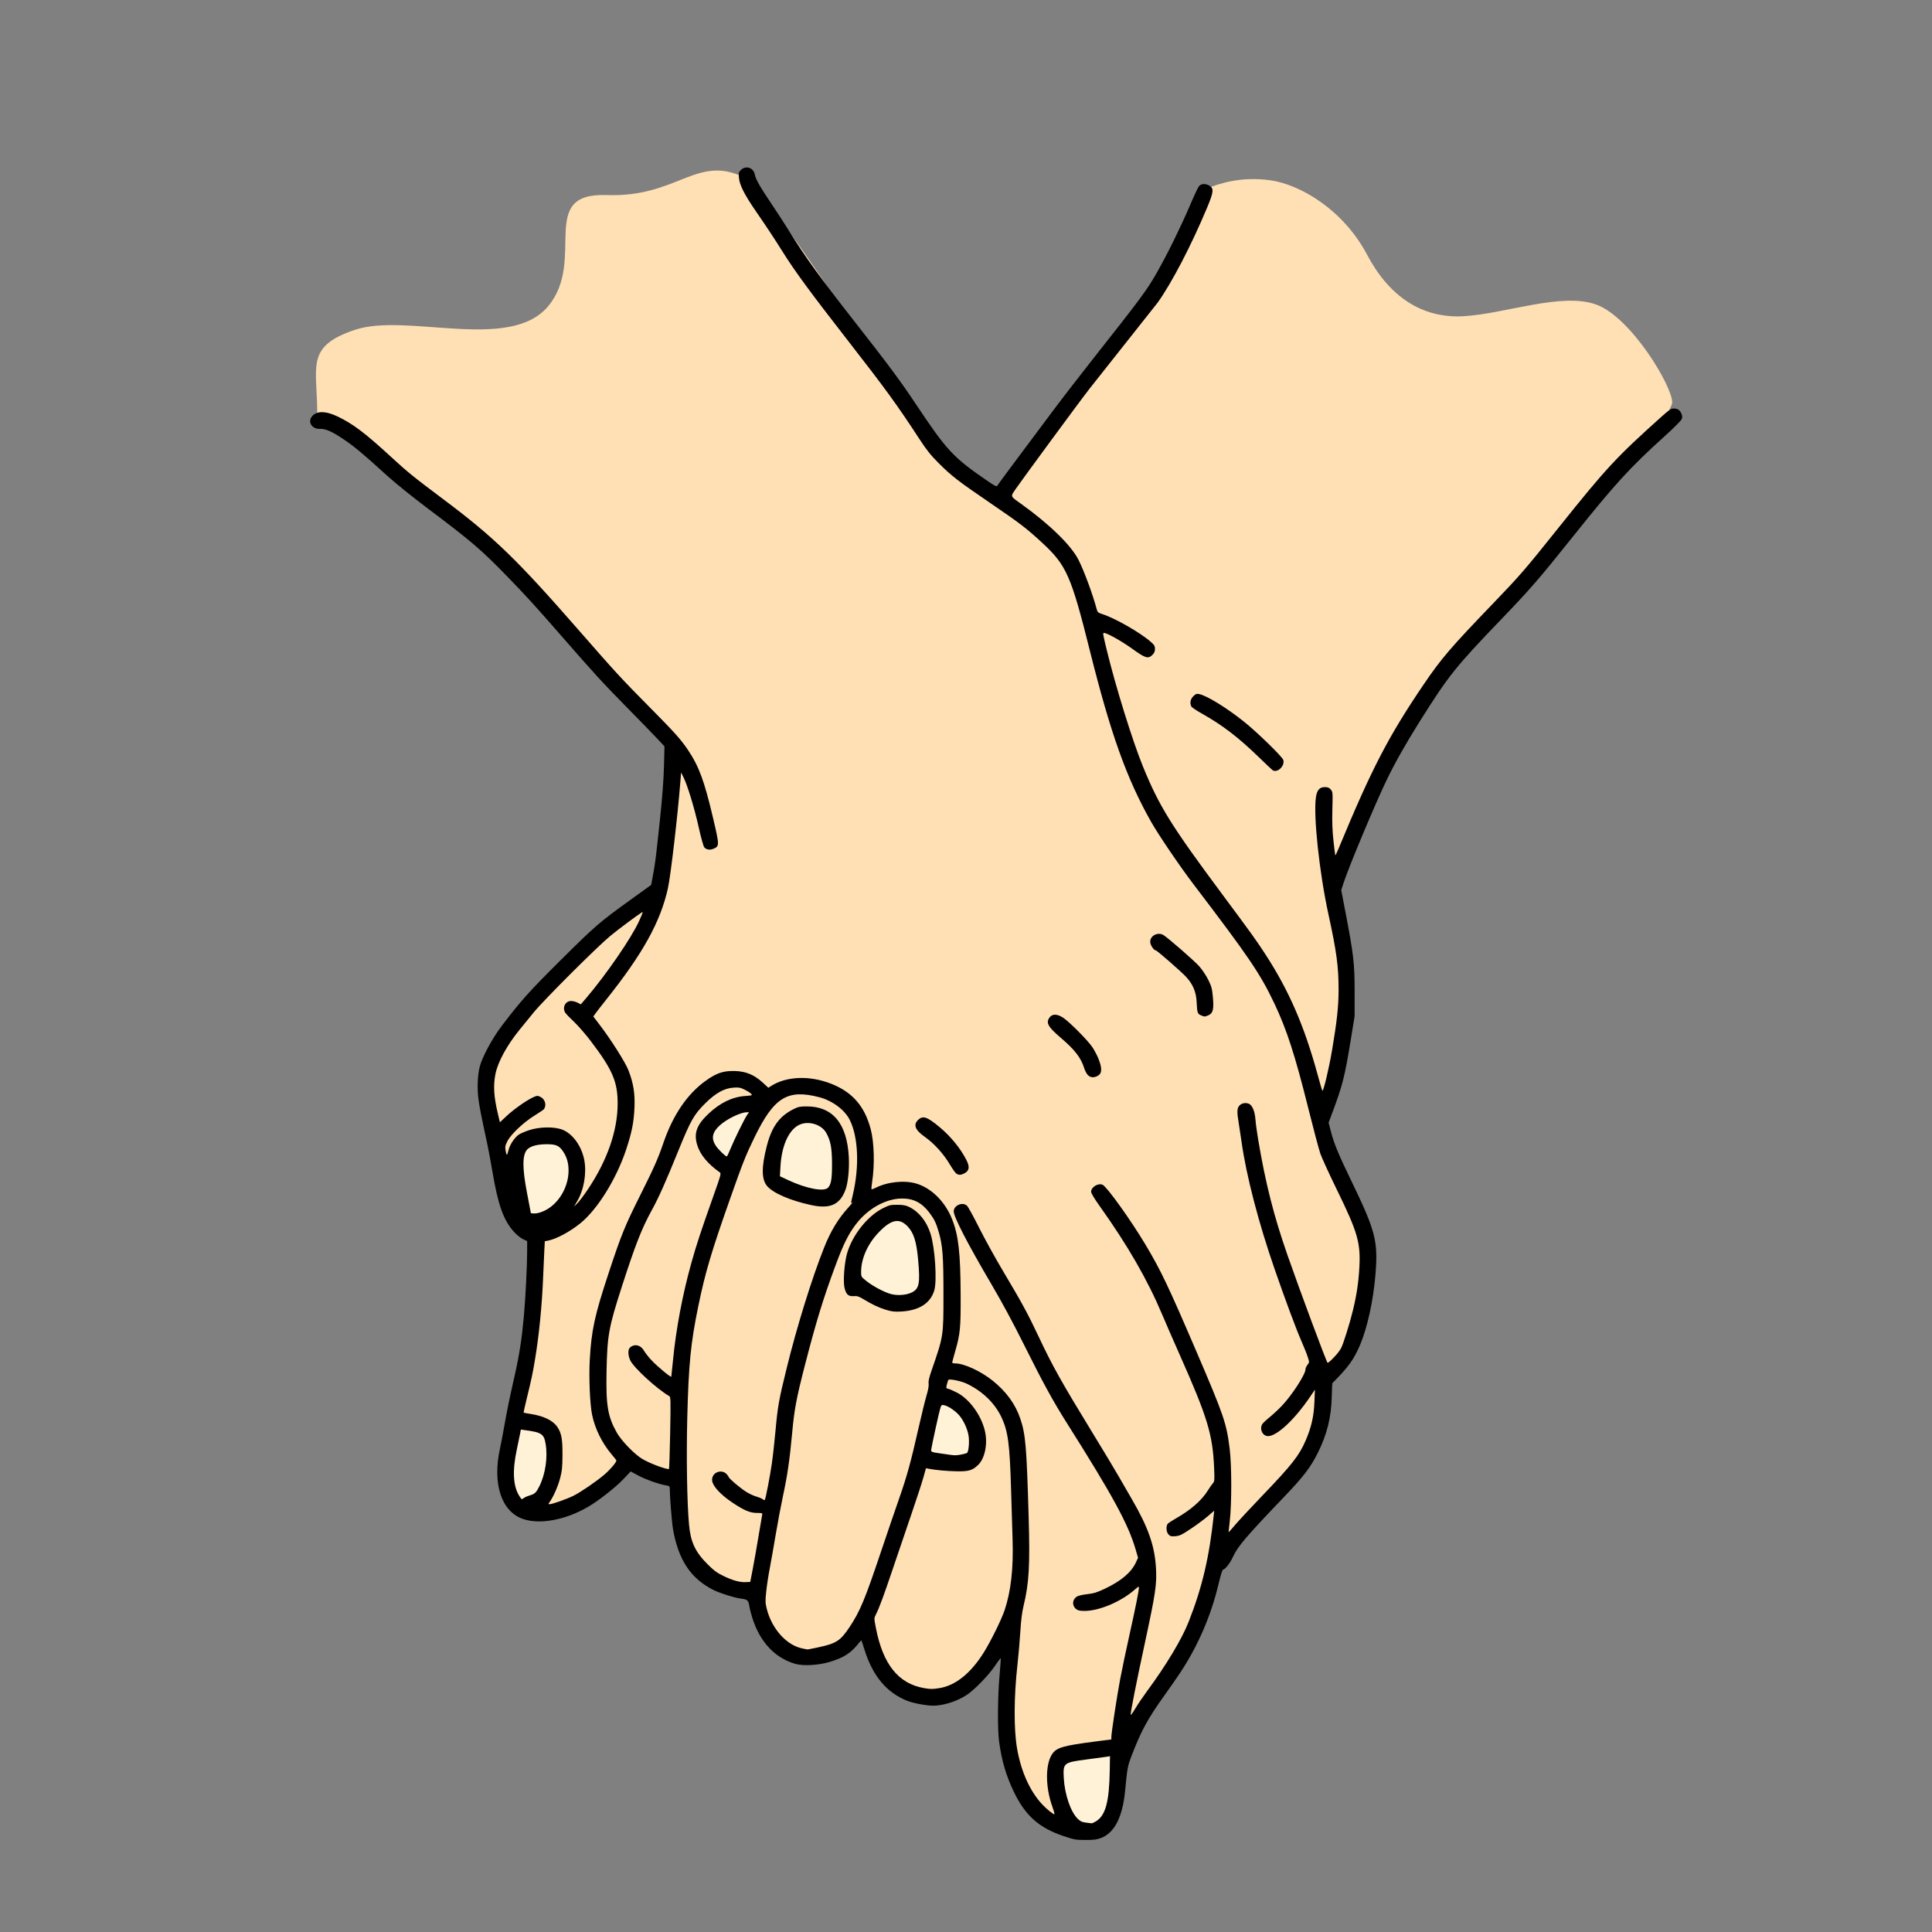 <?xml version="1.0" encoding="UTF-8" standalone="no"?>
<!-- Created with Inkscape (http://www.inkscape.org/) -->

<svg
   version="1.1"
   id="svg1"
   width="2800"
   height="2800"
   viewBox="0 0 2800 2800"
   sodipodi:docname="logo-color_nt.svg"
   inkscape:export-filename="../Pictures/Mariage/logo.png"
   inkscape:export-xdpi="96"
   inkscape:export-ydpi="96"
   inkscape:version="1.3.2 (091e20ef0f, 2023-11-25, custom)"
   xmlns:inkscape="http://www.inkscape.org/namespaces/inkscape"
   xmlns:sodipodi="http://sodipodi.sourceforge.net/DTD/sodipodi-0.dtd"
   xmlns="http://www.w3.org/2000/svg"
   xmlns:svg="http://www.w3.org/2000/svg">
  <rect x="0" y="0" width="2800" height="2800" fill="#808080" stroke="none"/>
  <defs
     id="defs1" />
  <sodipodi:namedview
     id="namedview1"
     pagecolor="#ffffff"
     bordercolor="#000000"
     borderopacity="0.25"
     inkscape:showpageshadow="2"
     inkscape:pageopacity="0.0"
     inkscape:pagecheckerboard="0"
     inkscape:deskcolor="#d1d1d1"
     inkscape:zoom="0.27035714"
     inkscape:cx="632.4967"
     inkscape:cy="1620.0793"
     inkscape:window-width="1910"
     inkscape:window-height="980"
     inkscape:window-x="0"
     inkscape:window-y="0"
     inkscape:window-maximized="0"
     inkscape:current-layer="g305" />
  <g
     inkscape:groupmode="layer"
     inkscape:label="Image"
     id="g1">
    <path
       style="display:inline;fill:#ffe0b5;fill-opacity:1;stroke:none;stroke-opacity:1"
       d="m 459.674,608.193 c 1.793,-74.75 -20.707,-104.907 54.661,-130.167 75.368,-25.261 224.684,32.604 280.27,-34.41 55.586,-67.013 -16.618,-164.515 84.175,-160.909 103.644,3.708 130.209,-59.018 199.379,-25.783 30.921,14.858 205.754,286.309 205.754,286.309 l 86.617,125.271 83.301,58.383 194.387,-269.336 c 0,0 81.222,-176.16 99.556,-183.782 18.334,-7.622 50.153,-18.405 93.027,-12.526 42.874,5.88 105.704,42.088 140.555,108.016 31.857,60.264 79.184,92.363 139.59,89.022 60.406,-3.341 142.698,-35.235 192.816,-16.737 50.118,18.497 109.627,117.637 109.719,141.651 0.092,24.014 -185.891,233.21 -185.891,233.21 l -128.847,133.873 -116.122,189.712 -59.491,130.507 22.579,194.964 -43.318,160.81 66.643,167.971 1.206,99.495 -61.432,100.337 -8.807,86.264 -25.608,55.41 -121.506,117.767 -19.442,85.227 -83.94,136.08 -31.105,64.758 -28.796,108.781 -64.819,-0.357 c 0,0 -65.008,-55.9 -71.945,-85.626 -6.937,-29.725 -2.115,-185.667 -2.115,-185.667 0,0 -63.685,78.928 -87.986,81.263 -24.3,2.334 -73.023,-5.333 -80.466,-19.994 -7.443,-14.661 -42.062,-88.9 -42.062,-88.9 0,0 -23.238,40.003 -50.894,47.993 -27.656,7.989 -78.719,-10.13 -86.126,-31.83 -7.407,-21.7 -22.589,-62.459 -22.589,-62.459 0,0 -64.028,4.715 -75.414,-18.032 -11.386,-22.747 -33.163,-97.671 -33.163,-111.463 0,-13.793 -2.503,-38.134 -2.503,-38.134 l -66.418,-20.566 -79.485,64.906 c 0,0 -48.376,13.879 -60.155,12.572 -11.78,-1.308 -45.352,-16.668 -41.29,-67.041 4.061,-50.373 39.135,-189.912 39.135,-189.912 l 4.429,-156.902 -33.883,-31.493 c 0,0 -51.579,-154.69 -37.316,-193.533 14.262,-38.844 70.331,-116.464 86.402,-126.277 16.071,-9.813 102.989,-96.45 122.017,-106.478 19.028,-10.028 44.57,-25.485 44.57,-25.485 L 979.779,1079.851 842.662,934.33 709.805,786.782 522.085,641.834 Z"
       id="path5"
       inkscape:label="bg"
       sodipodi:insensitive="true"
       sodipodi:nodetypes="cssssccccsssssscccccccccccccccccscsscsscsscccsscccssscccccc" />
    <g
       id="g12"
       inkscape:label="nails"
       sodipodi:insensitive="true"
       style="display:inline">
      <path
         style="fill:#fff2d7;fill-opacity:1;stroke:none;stroke-opacity:1"
         d="m 750.053,1672.736 c 5.195,78.172 -0.169,109.885 19.856,101.257 20.025,-8.628 67.184,-29.986 68.819,-49.004 1.635,-19.018 -10.068,-89.707 -27.452,-82.678 -17.384,7.029 -54.414,-2.988 -57.846,12.786 -3.433,15.774 -3.377,17.639 -3.377,17.639 z"
         id="path6"
         inkscape:label="nail1" />
      <path
         style="fill:#fff2d7;fill-opacity:1;stroke:none;stroke-opacity:1"
         d="m 1625.398,2534.937 -16.423,101.64 -31.529,18.421 -30.221,-17.71 -17.21,-85.385 z"
         id="path12" />
      <path
         style="fill:#fff2d7;fill-opacity:1;stroke:none;stroke-opacity:1"
         d="m 1348.205,2059.931 -6.63,55.921 68.891,2.493 c 0,0 14.058,-34.185 5.18,-51.323 -8.878,-17.138 -49.653,-47.282 -49.653,-47.282 z"
         id="path11" />
      <path
         style="fill:#fff2d7;fill-opacity:1;stroke:none;stroke-opacity:1"
         d="m 736.552,2104.976 c 2.355,49.867 -9.803,61.903 6.406,71.751 16.209,9.849 45.648,11.386 49.346,-4.5 3.698,-15.887 10.263,-99.065 10.263,-99.065 l -50.659,-18.926 z"
         id="path7" />
      <path
         style="fill:#fff2d7;fill-opacity:1;stroke:none;stroke-opacity:1"
         d="m 1100.82,1600.204 -72.962,26.185 -6.998,26.829 37.837,42.128 z"
         id="path8" />
      <path
         style="fill:#fff2d7;fill-opacity:1;stroke:none;stroke-opacity:1"
         d="m 1145.753,1724.065 c 0,0 51.272,22.328 60.85,8.7 9.578,-13.629 24.448,-65.453 4.546,-86.805 -19.902,-21.353 -42.506,-49.203 -54.991,-35.324 -12.485,13.879 -46.904,51.895 -40.984,72.109 5.92,20.214 30.578,41.321 30.578,41.321 z"
         id="path9" />
      <path
         style="fill:#fff2d7;fill-opacity:1;stroke:none;stroke-opacity:1"
         d="m 1245.881,1868.287 c 0,0 42.859,22.742 61.703,18.293 18.845,-4.449 40.841,-10.702 38.246,-32.228 -2.595,-21.526 -4.735,-64.748 -21.005,-80.819 -16.27,-16.071 -41.98,-18.589 -50.787,-8.092 -8.807,10.498 -40.013,53.356 -37.612,67.844 2.401,14.487 9.456,35.002 9.456,35.002 z"
         id="path10" />
    </g>
    <g
       id="g305"
       inkscape:label="text"
       style="display:none;fill:#000000;fill-opacity:1">
      <path
         id="path267"
         style="display:inline;fill:#000000;fill-opacity:1"
         d="m 1214.769,560.579 c -6.917,-7.878 -7.537,-10.951 -3.15,-15.625 4.118,-4.387 18.14,-11.619 22.532,-11.62 3.58,-10e-4 15.527,12.558 14.924,15.69 -0.84,4.364 -5.123,3.4 -9.95,-2.239 -7.242,-8.46 -11.263,-6.971 -5.66,2.096 2.251,3.641 2.48,4.913 1.17,6.491 -2.617,3.153 -4.879,2.304 -8.091,-3.038 -1.654,-2.75 -3.151,-5.199 -3.328,-5.441 -0.595,-0.819 -5.883,2.524 -5.883,3.719 0,0.651 1.546,3.021 3.435,5.266 6.876,8.172 1.054,12.735 -5.999,4.702 z m -19.269,-20.396 c -4.096,-4.526 -5.069,-10.832 -2.483,-16.094 2.764,-5.624 12.53,-12.016 19.849,-12.993 6.051,-0.807 11.761,2.83 12.775,8.137 1.184,6.194 -4.638,8.425 -7.217,2.765 -1.933,-4.243 -5.306,-4.242 -12.552,0.004 -6.838,4.007 -8.172,7.282 -5.091,12.498 3.891,6.587 -0.342,11.141 -5.282,5.682 z m -21.474,-22.349 c -2.703,-2.703 -1.736,-8.233 2.828,-16.168 3.749,-6.519 3.175,-6.833 -4.187,-2.299 -6.026,3.711 -9.38,4.171 -10.432,1.428 -0.959,-2.499 1.33,-5.088 7.766,-8.781 2.933,-1.683 9.077,-5.442 13.653,-8.352 8.034,-5.11 12.347,-5.784 12.347,-1.93 0,2.219 -4.625,11.197 -10.619,20.615 -2.455,3.858 -4.161,7.317 -3.791,7.687 0.37,0.37 4.814,-2.353 9.875,-6.052 9.212,-6.733 14.125,-7.992 14.919,-3.823 0.687,3.609 -22.966,19.841 -28.913,19.841 -0.705,0 -2.255,-0.974 -3.446,-2.165 z m -27.327,-36.452 c -2.336,-3.639 -4.043,-7.675 -3.793,-8.969 0.587,-3.048 23.327,-16.374 27.98,-16.397 2.639,-0.013 4.609,1.421 7.667,5.579 4.563,6.204 5.228,10.061 1.954,11.317 -1.465,0.562 -3.507,-0.77 -6.333,-4.132 -3.006,-3.574 -4.824,-4.71 -6.505,-4.062 -2.942,1.134 -2.925,1.372 0.458,6.122 2.241,3.147 2.471,4.304 1.17,5.872 -2.464,2.969 -4.821,2.362 -7.961,-2.047 -3.219,-4.521 -3.69,-4.655 -7.154,-2.031 -2.414,1.828 -2.4,2.026 0.463,6.658 3.259,5.273 2.814,8.706 -1.128,8.706 -1.622,0 -4.136,-2.441 -6.816,-6.617 z m -13.809,-19.605 c -2.643,-2.643 0.134,-5.974 11.277,-13.529 12.649,-8.576 15.711,-9.61 18.501,-6.248 1.324,1.596 1.324,2.404 0,4 -0.913,1.1 -2.336,2.012 -3.163,2.026 -0.827,0.014 -6.263,3.314 -12.081,7.333 -10.363,7.159 -12.742,8.21 -14.534,6.419 z m -20.476,-22.626 c -0.46,-1.2 -0.227,-3.15 0.518,-4.333 1.095,-1.74 18.383,-11.894 23.736,-13.943 0.733,-0.281 -0.071,-2.039 -1.787,-3.907 -3.656,-3.98 -3.382,-8.302 0.526,-8.302 3.329,0 22.198,20.284 21.627,23.249 -0.714,3.705 -5.169,3.141 -9.673,-1.224 l -4.359,-4.225 -9.833,4.934 c -5.408,2.714 -11.425,6.059 -13.372,7.434 -4.351,3.073 -6.292,3.157 -7.382,0.318 z m -13.27,-13.167 c -0.458,-1.192 1.27,-4.508 4.229,-8.12 l 5.003,-6.105 -4.014,-4.014 -4.014,-4.014 -7.615,1.704 c -6.464,1.447 -7.797,1.416 -8.818,-0.199 -2.654,-4.198 -1.709,-4.75 19.171,-11.199 16.488,-5.092 21.734,-5.495 24.018,-1.845 1.933,3.089 -4.381,14.861 -14.243,26.553 -7.715,9.146 -12.098,11.46 -13.717,7.24 z m 16.643,-24.048 c 2.096,-4.6 2.159,-4.542 -3.123,-2.921 -4.422,1.357 -4.553,1.563 -2.46,3.875 2.921,3.228 3.741,3.088 5.583,-0.954 z m -41.564,-17.493 c -2.863,-2.863 -0.183,-5.928 10.358,-11.845 11.152,-6.26 11.223,-6.332 8.377,-8.637 -2.454,-1.987 -2.611,-2.636 -1.083,-4.477 2.067,-2.491 10.077,-2.864 15.707,-0.731 10.288,3.898 13.019,13.548 6.044,21.354 -3.262,3.65 -4.539,4.145 -10.588,4.098 -3.784,-0.029 -9.217,-0.754 -12.074,-1.61 -4.321,-1.295 -5.893,-1.196 -9.345,0.59 -4.543,2.349 -6.046,2.605 -7.394,1.257 z m 34.666,-11.037 c 2.495,-5.033 1.032,-5.45 -6.454,-1.839 -5.235,2.526 -6.436,3.621 -4.997,4.559 3.473,2.261 9.716,0.778 11.45,-2.72 z"
         inkscape:label="patience" />
      <path
         id="path250"
         style="display:inline;fill:#000000;fill-opacity:1"
         d="m 2253.935,722.98 c -0.769,-0.539 -5.119,-5.014 -9.667,-9.946 -7.733,-8.386 -8.268,-9.379 -8.264,-15.333 0.012,-15.654 14.274,-22.213 21.986,-10.111 2.469,3.873 3.106,4.141 8.258,3.468 5.231,-0.684 5.756,-0.446 8.328,3.773 3.274,5.37 3.536,11.461 0.67,15.553 -1.982,2.83 -17.095,13.639 -19.009,13.596 -0.498,-0.011 -1.535,-0.461 -2.304,-1 z m 11.732,-13.926 c 3.665,-2.567 5.01,-8.066 2.373,-9.696 -1.592,-0.984 -9.644,2.996 -11.105,5.49 -1.336,2.28 -7.176,2.392 -7.966,0.153 -0.323,-0.917 0.653,-3.853 2.17,-6.525 2.369,-4.174 2.5,-5.169 0.926,-7.064 -2.785,-3.355 -7.048,-2.05 -8.266,2.53 -0.743,2.794 -0.478,4.571 0.91,6.105 1.077,1.19 1.958,2.691 1.958,3.336 0,0.645 2.193,3.418 4.874,6.164 5.275,5.402 5.732,5.387 14.126,-0.493 z m 12.185,-22.26 c -7.522,-4.587 -13.36,-15.643 -11.716,-22.191 0.989,-3.941 12.48,-11.269 17.671,-11.269 4.645,0 12.469,6.087 15.595,12.132 7.532,14.565 -7.783,29.723 -21.55,21.329 z m 12.903,-6.841 c 3.847,-2.059 3.403,-9.436 -0.873,-14.517 -3.765,-4.474 -7.291,-5.224 -9.882,-2.102 -0.913,1.1 -2.451,2 -3.418,2 -2.955,0 -3.425,2.331 -1.432,7.1 3.159,7.561 9.667,10.697 15.604,7.519 z m 10.579,-27.286 c -6.201,-6.233 -11.997,-11.333 -12.881,-11.333 -1.793,0 -3.679,-4.683 -2.593,-6.439 0.384,-0.621 8.673,-0.885 18.419,-0.586 l 17.721,0.544 -6.05,-5.759 c -3.328,-3.168 -8.576,-7.964 -11.663,-10.659 -3.741,-3.266 -5.345,-5.6 -4.807,-7 1.461,-3.808 5.617,-2.206 15.466,5.963 10.413,8.636 15.722,15.041 15.722,18.967 0,3.689 -7.845,6.303 -18.916,6.303 h -9.668 l 7.625,7.705 c 7.769,7.851 9.284,11.373 5.516,12.819 -1.16,0.445 -2.223,0.809 -2.363,0.809 -0.14,0 -5.327,-5.1 -11.528,-11.333 z m 36.135,-33.953 c -11.016,-12.395 -12.953,-13.404 -16.701,-8.702 -3.192,4.004 -7.774,4.158 -8.52,0.287 -0.749,-3.891 12.233,-18.609 19.086,-21.637 2.796,-1.235 4.502,-1.351 5.667,-0.384 2.806,2.328 1.882,4.706 -3,7.723 -2.567,1.586 -4.661,2.985 -4.654,3.109 0.01,0.124 5.136,5.55 11.399,12.058 11.368,11.814 13.242,15.781 7.823,16.56 -1.966,0.283 -5.096,-2.259 -11.099,-9.013 z m 19.18,-12.859 c -1.773,-1.913 -5.085,-6.379 -7.36,-9.924 -4.815,-7.504 -5.05,-14.32 -0.57,-16.567 1.496,-0.75 5.539,-3.681 8.985,-6.512 6.388,-5.249 10.311,-5.717 10.279,-1.227 -0.01,1.306 -3.309,5.263 -7.333,8.792 -7.615,6.678 -8.624,8.499 -5.397,9.737 1.128,0.433 3.569,-1.097 5.92,-3.709 3.793,-4.214 4.122,-4.325 6.332,-2.146 2.217,2.186 2.115,2.6 -2.08,8.44 -3.344,4.656 -4.037,6.516 -2.865,7.687 1.171,1.171 3.263,0.616 8.647,-2.297 7.315,-3.957 10.127,-3.813 10.127,0.518 0,3.076 -12.743,10.686 -17.893,10.686 -2.133,0 -4.865,-1.399 -6.792,-3.479 z m -19.813,-38.561 c -0.875,-2.281 2.607,-12.27 5.291,-15.179 1.438,-1.558 2.104,-1.583 3.837,-0.145 1.153,0.957 1.819,2.706 1.48,3.885 -0.34,1.18 -1.276,4.695 -2.082,7.812 -1.201,4.648 -2.029,5.667 -4.603,5.667 -1.727,0 -3.491,-0.918 -3.922,-2.04 z"
         inkscape:label="bonte2" />
      <path
         id="path237"
         style="display:inline;fill:#000000;fill-opacity:1"
         d="m 776.856,814.7 c -2.633,-2.915 -5.199,-6.939 -5.702,-8.943 -0.803,-3.2 -0.06,-4.409 6.103,-9.928 8.01,-7.174 13.362,-9.801 17.718,-8.697 4.155,1.053 13.233,10.136 12.737,12.743 -0.708,3.716 -5.547,3.138 -9.66,-1.155 -3.568,-3.724 -7.384,-5.346 -7.384,-3.139 0,0.503 1.276,2.272 2.835,3.932 5.87,6.248 -0.581,9.813 -6.864,3.793 -3.454,-3.309 -3.544,-3.321 -5.841,-0.783 -2.244,2.48 -2.146,2.786 2.581,8.018 5.114,5.661 5.443,9.459 0.819,9.459 -1.404,0 -4.708,-2.385 -7.341,-5.3 z m -22.564,-20.293 C 749.452,787.925 748,784.643 748,780.19 c 0,-5.114 5.392,-11.563 11.298,-13.512 8.732,-2.882 22.036,3.915 22.036,11.258 0,4.51 -4.666,4.605 -8.158,0.166 -3.417,-4.344 -9.665,-5.628 -13.896,-2.856 -4.217,2.763 -4.174,6.818 0.141,13.168 5.96,8.772 1.146,14.398 -5.129,5.993 z m -18.249,-22.365 c -2.028,-2.028 -2.709,-4.451 -2.709,-9.637 v -6.928 l -4.612,4.47 c -3.881,3.762 -4.938,4.2 -6.667,2.765 C 720.925,761.774 720,760.411 720,759.684 c 0,-0.728 4.628,-6.079 10.285,-11.892 7.206,-7.405 11.094,-10.453 12.986,-10.18 3.81,0.548 4.076,4.236 0.847,11.743 -1.532,3.561 -2.785,8.059 -2.785,9.997 0,3.48 0.086,3.448 6.977,-2.581 7.288,-6.375 10.851,-7.544 12.209,-4.006 0.553,1.44 -2.161,4.887 -8.662,11 -12.082,11.361 -12.509,11.585 -15.815,8.278 z m -26.679,-17.357 c -1.653,-1.022 -1.507,-3.306 0.655,-10.239 0.689,-2.209 0.077,-3.426 -2.603,-5.182 -3.321,-2.176 -3.778,-2.172 -8.762,0.075 -4.18,1.885 -5.659,2.039 -7.21,0.752 -1.073,-0.891 -1.612,-2.503 -1.198,-3.584 0.854,-2.225 9.847,-6.984 19.754,-10.454 3.667,-1.284 7.996,-2.962 9.621,-3.728 2.168,-1.023 3.499,-0.942 5,0.304 2.717,2.255 2.629,3.01 -1.455,12.538 -8.031,18.738 -10.171,21.763 -13.803,19.519 z m 5.97,-21.352 C 715.787,732.6 715.522,732 714.745,732 c -0.777,0 -1.412,0.6 -1.412,1.333 0,0.733 0.265,1.333 0.588,1.333 0.323,0 0.959,-0.6 1.412,-1.333 z m -38.805,-9.88 c -1.084,-2.825 2.414,-8.497 11.12,-18.029 5.708,-6.25 8.445,-8.34 10.092,-7.709 3.806,1.46 2.57,4.852 -4.888,13.413 -3.932,4.513 -7.853,9.555 -8.714,11.205 -1.741,3.337 -6.491,4.036 -7.61,1.12 z M 651,703.042 c -2.781,-0.997 -1.883,-4.839 2.325,-9.944 3.219,-3.906 3.832,-5.642 3.167,-8.97 -0.594,-2.971 -0.312,-4.184 1.008,-4.33 1.008,-0.112 2.433,-0.342 3.167,-0.513 0.733,-0.17 1.797,-0.379 2.364,-0.464 0.567,-0.085 0.046,-1.657 -1.158,-3.494 -1.764,-2.692 -1.867,-3.727 -0.534,-5.333 0.91,-1.096 2.205,-1.993 2.877,-1.993 2.556,0 20.451,18.067 20.451,20.648 0,4.17 -3.978,3.875 -9.164,-0.679 -2.616,-2.297 -5.387,-3.786 -6.158,-3.31 -0.862,0.533 -0.333,1.732 1.375,3.115 1.817,1.471 2.469,3.051 1.886,4.57 -0.964,2.511 -5.267,3.155 -6.606,0.988 -1.364,-2.208 -2.512,-1.542 -5.887,3.414 -3.508,5.15 -6.514,7.227 -9.113,6.295 z m -14.027,-18.709 c -2.246,-2.488 -4.706,-11.329 -5.287,-19 l -0.353,-4.667 -6,7.708 c -4.244,5.452 -6.776,7.599 -8.653,7.333 -5.059,-0.715 -3.443,-4.824 6.678,-16.985 7.891,-9.481 10.818,-12.124 13.071,-11.803 2.721,0.388 2.923,1.199 3.211,12.943 0.169,6.891 0.635,12.857 1.035,13.257 0.4,0.4 3.3,-2.195 6.444,-5.767 4.086,-4.644 6.357,-6.249 7.965,-5.632 3.68,1.412 2.634,4.509 -4.722,13.975 -9.405,12.103 -9.945,12.452 -13.389,8.638 z m -36.827,-24.788 c -10.093,-5.824 -8.505,-21.968 2.841,-28.886 5.678,-3.462 13.021,-3.419 17.499,0.104 2.963,2.331 3.513,3.813 3.513,9.465 0,11.743 -5.935,19.497 -15.771,20.604 -2.738,0.308 -6.301,-0.259 -8.082,-1.288 z m 12.767,-9.111 c 3.766,-3.538 4.442,-13.629 1.001,-14.949 -2.677,-1.027 -9.431,2.452 -11.209,5.774 -4.836,9.036 2.928,16.014 10.208,9.175 z m -36.788,-8.533 c -13.389,-11.266 -4.909,-32.568 12.964,-32.568 4.447,0 6.011,0.825 10.057,5.304 7.735,8.561 2.544,13.517 -5.614,5.359 -3.569,-3.569 -4.413,-3.849 -7.767,-2.574 -6.003,2.282 -8.434,5.243 -8.434,10.272 0,3.601 1.062,5.586 4.84,9.047 8.128,7.445 2.439,12.302 -6.047,5.161 z"
         inkscape:label="confiance" />
      <path
         id="path235"
         style="display:inline;fill:#000000;fill-opacity:1"
         d="m 1448.333,829.219 c -3.117,-2.981 -5.667,-6.209 -5.667,-7.175 0,-1.776 12.216,-13.688 20.578,-20.067 4.122,-3.144 5.04,-3.336 9.81,-2.052 3.856,1.038 6.2,2.833 8.77,6.717 4.101,6.197 4.23,7.098 1.359,9.481 -1.867,1.55 -2.795,1.025 -7.091,-4.013 -4.267,-5.004 -5.31,-5.6 -7.628,-4.359 -4.998,2.675 -6.323,5.25 -3.932,7.641 4.883,4.883 0.595,9.196 -5.301,5.333 -2.73,-1.789 -3.806,-1.909 -5.38,-0.602 -1.691,1.404 -1.368,2.252 2.298,6.035 3.586,3.7 3.994,4.729 2.561,6.456 -2.553,3.077 -4.164,2.55 -10.379,-3.393 z m -25.462,-25.548 c -2.455,-2.455 -1.992,-3.352 6.796,-13.173 6.539,-7.308 8.333,-10.23 8.333,-13.572 0,-6.931 4.149,-6.222 12.384,2.119 4.951,5.015 6.795,7.808 6.191,9.381 -1.188,3.097 -4.472,2.801 -8.243,-0.741 l -3.174,-2.982 -8.055,9.011 c -9.166,10.255 -11.972,12.217 -14.232,9.957 z m 64.818,-3.581 c -6.551,-4.155 -9.694,-8.416 -8.5,-11.527 1.214,-3.162 5.62,-2.138 10.489,2.438 2.536,2.383 5.937,5.233 7.558,6.333 2.002,1.359 2.658,2.748 2.046,4.333 -1.288,3.338 -4.54,2.896 -11.592,-1.577 z m -84.134,-11.645 c -2.502,-2.502 0.016,-6.24 17.249,-25.617 1.979,-2.225 8.528,-0.959 8.528,1.649 0,2.135 -21.445,24.857 -23.46,24.857 -0.786,0 -1.829,-0.4 -2.317,-0.889 z m -20.003,-15.956 c -4.033,-3.142 -6.219,-5.871 -6.219,-7.763 0,-4.02 21.811,-25.339 24.764,-24.205 1.167,0.448 2.372,0.814 2.679,0.814 0.307,0 0.558,0.953 0.558,2.117 0,1.164 -4.35,6.265 -9.667,11.335 l -9.667,9.217 5.162,4.614 c 3.321,2.968 4.882,5.345 4.375,6.665 -1.276,3.326 -5.349,2.377 -11.986,-2.793 z m -23.223,-14.026 c -2.138,-2.138 -0.34,-5.161 9.877,-16.613 4.654,-5.216 8.461,-10.123 8.461,-10.903 0,-2.264 6.648,-6.869 8.752,-6.062 4.906,1.882 1.073,8.507 -15.546,26.872 -7.75,8.564 -8.975,9.275 -11.543,6.707 z m -19.44,-10.018 c -2.114,-2.114 -0.455,-5.466 5.881,-11.882 l 6.77,-6.855 -2.593,-4.839 -2.593,-4.839 -8.714,7.985 c -8.84,8.1 -12.422,9.636 -13.842,5.935 -0.981,-2.556 1.084,-4.886 16.738,-18.878 12.886,-11.519 16.323,-12.938 19.329,-7.982 1.211,1.997 0.825,2.943 -2.197,5.383 -4.134,3.338 -4.665,6.372 -1.564,8.945 1.752,1.454 2.851,1.342 6.594,-0.674 2.47,-1.33 5.424,-2.061 6.564,-1.623 3.541,1.359 2.405,5.973 -2.037,8.269 -2.26,1.169 -8.777,6.584 -14.482,12.034 -10.077,9.627 -11.996,10.877 -13.853,9.02 z M 1315.54,712.228 c -2.536,-2.802 -2.893,-9.726 -0.721,-13.983 2.826,-5.538 14.991,-16.912 18.088,-16.912 4.015,0 6.234,4.174 3.91,7.353 -0.96,1.313 -2.34,2.021 -3.065,1.573 -1.464,-0.905 -9.9,7.376 -12.319,12.094 -1.261,2.459 -1.172,3.164 0.475,3.796 2.777,1.066 10.44,-3.908 15.964,-10.362 4.75,-5.55 9.034,-6.481 9.869,-2.145 0.61,3.165 -10.773,14.984 -17.626,18.301 -6.963,3.371 -11.699,3.463 -14.576,0.284 z m -18.799,-21.441 c -1.343,-2.173 0.691,-5.159 6.036,-8.864 l 5.245,-3.635 -2.671,-4.144 c -1.469,-2.279 -3.241,-4.005 -3.937,-3.836 -0.696,0.17 -3.952,2.202 -7.235,4.516 -6.286,4.431 -10.179,4.454 -10.179,0.061 0,-1.503 2.302,-4.05 5.667,-6.268 3.117,-2.055 9.72,-7.006 14.675,-11 7.481,-6.032 9.346,-6.983 11,-5.61 3.071,2.549 2.409,4.73 -2.689,8.864 l -4.681,3.796 3.23,4 3.23,4 3.204,-3 c 3.772,-3.532 5.429,-3.735 7.739,-0.952 1.423,1.714 1.069,2.718 -2.17,6.156 C 1317.221,681.221 1302.544,692 1299.88,692 c -1.314,0 -2.726,-0.546 -3.139,-1.213 z"
         inkscape:label="humilite" />
      <path
         id="path212"
         style="display:inline;fill:#000000;fill-opacity:1"
         d="m 995.56,1050.687 c -2.51,-2.204 -5.317,-5.826 -6.238,-8.048 -1.461,-3.528 -1.355,-4.393 0.836,-6.82 4.432,-4.91 20.176,-12.013 25.622,-11.559 4.165,0.347 5.517,1.35 9.157,6.796 2.349,3.514 3.934,7.264 3.524,8.333 -1.351,3.521 -5.777,2.126 -8.637,-2.723 -2.567,-4.351 -4.983,-5.729 -6.821,-3.892 -0.426,0.426 0.674,2.91 2.444,5.519 3.737,5.507 3.852,6.188 1.389,8.232 -2.252,1.869 -5.812,0.658 -6.807,-2.316 -0.407,-1.216 -1.813,-3.601 -3.124,-5.3 -2.13,-2.76 -2.769,-2.915 -5.978,-1.453 -4.547,2.072 -4.503,2.948 0.407,8.086 4.702,4.92 4.877,5.894 1.395,7.757 -2.125,1.137 -3.446,0.656 -7.169,-2.614 z M 976.15,1027 c -1.016,-1.802 -0.529,-3.157 2.137,-5.952 2.558,-2.681 3.085,-4.063 2.034,-5.333 -0.78,-0.943 -1.622,-3.515 -1.87,-5.715 L 978,1006 l -6.149,5.667 c -6.657,6.135 -8.046,6.644 -10.394,3.816 -1.996,-2.405 2.574,-7.965 13.38,-16.281 10.563,-8.128 12.611,-7.591 12.11,3.178 -0.224,4.799 0.165,8.287 0.924,8.287 0.72,0 3.488,-1.285 6.15,-2.856 4.463,-2.633 5.008,-2.687 7.001,-0.694 1.993,1.993 1.907,2.436 -1.097,5.687 -3.847,4.163 -19.85,16.529 -21.391,16.529 -0.588,0 -1.66,-1.05 -2.384,-2.333 z m -26.596,-22.462 c -2.121,-1.486 -2.916,-3.194 -2.63,-5.655 0.492,-4.241 4.529,-5.473 6.975,-2.129 2.396,3.277 4.195,1.601 6.008,-5.599 3.262,-12.954 8.285,-17.808 13.523,-13.068 4.312,3.902 2.411,12.58 -2.756,12.58 -1.836,0 -3.018,1.508 -4.153,5.297 -2.989,9.977 -9.945,13.492 -16.966,8.574 z m -12.665,-14.76 c -2.212,-2.212 -0.163,-5.794 8.505,-14.871 9.359,-9.8 13.386,-11.588 14.388,-6.388 0.322,1.671 -2.729,5.719 -9.285,12.318 -9.345,9.408 -11.636,10.913 -13.608,8.941 z m -13.296,-15.293 c -4.057,-2.303 -5.168,-7.321 -2.854,-12.882 2.533,-6.086 12.285,-16.27 15.581,-16.27 4.747,0 4.203,4.03 -1.316,9.766 -5.512,5.728 -9.049,11.299 -7.902,12.447 1.419,1.419 9.099,-3.892 11.914,-8.238 4.96,-7.658 11.36,-5.078 7.208,2.905 -4.62,8.881 -16.886,15.533 -22.63,12.272 z M 909.175,957 c -0.243,-2.566 -0.239,-2.619 0.723,-8.994 l 0.904,-5.994 -4.594,4.453 c -5.006,4.852 -9.299,5.203 -9.931,0.81 -0.455,-3.162 12.745,-18.426 18.207,-21.054 4.756,-2.288 9.15,-1.349 11.668,2.493 3.017,4.605 0.317,12.423 -4.981,14.423 -3.175,1.199 -3.838,2.219 -3.838,5.911 0,2.454 -0.621,5.623 -1.38,7.041 -1.53,2.859 -6.529,3.532 -6.778,0.912 z m -30.069,-28.444 c -0.547,-1.426 1.868,-4.813 7.446,-10.441 l 8.256,-8.33 -4.165,-3.226 c -4.472,-3.464 -4.48,-7.892 -0.014,-7.892 5.464,0 21.37,16.137 21.37,21.681 0,4.271 -4.5,3.94 -8.235,-0.606 l -3.623,-4.409 -7.777,7.667 c -7.87,7.758 -11.785,9.399 -13.26,5.556 z m -11.26,-15.019 c -1.749,-1.355 -4.972,-3.309 -7.164,-4.343 -2.191,-1.034 -4.156,-2.776 -4.367,-3.87 -0.211,-1.094 4.139,-6.482 9.667,-11.973 8.452,-8.395 10.418,-9.752 12.367,-8.53 2.877,1.803 3.891,7.18 1.354,7.18 -0.998,0 -4.357,2.59 -7.463,5.755 l -5.648,5.755 3.474,1.859 c 4.654,2.491 6.596,6.227 4.53,8.716 -2.064,2.487 -2.922,2.417 -6.749,-0.548 z m -20.676,-16.813 c -0.46,-1.2 0.599,-4.264 2.426,-7.017 l 3.244,-4.888 -4.284,-3.762 c -3.738,-3.282 -4.756,-3.582 -7.985,-2.355 -2.957,1.124 -4.122,0.977 -5.803,-0.734 -1.917,-1.952 -1.847,-2.351 0.794,-4.518 3.948,-3.24 26.424,-10.961 29.014,-9.967 2.65,1.017 2.7,5.016 0.089,7.183 -1.1,0.913 -2,3.593 -2,5.956 0,6.433 -7.945,21.274 -11.673,21.804 -1.821,0.259 -3.328,-0.413 -3.823,-1.703 z"
         inkscape:label="altruisme" />
      <path
         id="path208"
         style="display:inline;fill:#000000;fill-opacity:1"
         d="m 1577.589,1102.088 c -5.365,-6.11 -6.291,-9.485 -3.692,-13.451 2.364,-3.608 14.029,-7.663 22.592,-7.855 6.391,-0.143 10.438,4.441 10.681,12.098 0.152,4.785 -0.099,5.136 -3.837,5.368 -2.2,0.137 -5.263,0.634 -6.806,1.105 -2.236,0.683 -3.378,-0.112 -5.622,-3.915 -2.769,-4.694 -5.794,-5.857 -9.357,-3.599 -1.385,0.878 -0.83,2.22 2.475,5.983 4.502,5.128 4.568,8.845 0.157,8.845 -1.414,0 -4.38,-2.061 -6.591,-4.579 z M 1599.98,1093 c -0.03,-2.412 -2.357,-5.734 -3.333,-4.758 -0.457,0.457 -0.046,2.09 0.915,3.628 2.019,3.234 2.446,3.433 2.418,1.13 z m -37.313,-15.667 c -3.561,-3.561 -3.554,-11.846 0.014,-16.382 5.881,-7.477 24.291,-10.042 30.666,-4.272 4.578,4.143 2.616,16.654 -2.612,16.654 -2.645,0 -4.25,-3.835 -2.766,-6.609 2.164,-4.044 0.636,-5.391 -6.114,-5.391 -8.049,0 -13.855,3.088 -13.855,7.368 0,2.434 0.715,3.299 2.725,3.299 1.499,0 2.628,-0.75 2.509,-1.667 -0.673,-5.18 2.721,-7.521 6.061,-4.181 3.06,3.06 2.568,9.326 -0.925,11.773 -4.247,2.975 -12.446,2.666 -15.703,-0.591 z m -11.111,-26.222 c -1.97,-1.969 -0.691,-5.293 3.296,-8.57 3.429,-2.818 4.047,-4.102 3.339,-6.924 -0.737,-2.936 -1.712,-3.527 -6.394,-3.874 -6.261,-0.464 -9.994,-4.176 -6.463,-6.427 2.196,-1.4 25.531,-1.762 30.348,-0.472 4.579,1.227 5.321,6.581 1.482,10.682 -3.277,3.5 -21.957,16.474 -23.719,16.474 -0.55,0 -1.399,-0.4 -1.888,-0.889 z m 17.111,-17.778 c 0.453,-0.733 -0.111,-1.333 -1.255,-1.333 -1.143,0 -2.079,0.6 -2.079,1.333 0,0.733 0.565,1.333 1.255,1.333 0.69,0 1.625,-0.6 2.079,-1.333 z m -1.663,-19 c -0.728,-0.917 -1.732,-3.938 -2.233,-6.714 -0.896,-4.969 -0.986,-5.035 -5.84,-4.221 -2.712,0.455 -9.381,2.002 -14.82,3.438 -11.076,2.924 -13.828,2.55 -13.204,-1.798 0.365,-2.544 2.155,-3.415 12.399,-6.031 6.585,-1.682 13.934,-3.196 16.331,-3.366 4.979,-0.352 5.551,-1.579 1.697,-3.642 -3.178,-1.701 -3.597,-7.727 -0.617,-8.87 2.467,-0.947 6.784,2.721 9.653,8.2 2.608,4.981 3.497,22.171 1.221,23.618 -2.222,1.413 -3.067,1.299 -4.586,-0.615 z m -46.954,-30.94 c -1.296,-1.562 -0.946,-2.811 1.796,-6.405 3.339,-4.377 8.056,-14.198 7.221,-15.033 -0.233,-0.233 -2.876,0.232 -5.874,1.032 -6.458,1.724 -9.859,0.744 -9.859,-2.839 0,-1.849 1.247,-2.877 4.306,-3.548 2.368,-0.52 8.743,-2.968 14.166,-5.439 5.423,-2.471 10.41,-4.493 11.081,-4.493 1.353,0 8.138,4.535 12.78,8.542 4.323,3.732 3.916,9.414 -1.029,14.359 -3.494,3.494 -4.779,3.953 -9.667,3.458 -3.1,-0.314 -6.61,-1.008 -7.799,-1.542 -1.627,-0.73 -3.038,0.525 -5.708,5.082 -3.001,5.12 -6.833,8.768 -9.212,8.768 -0.325,0 -1.316,-0.873 -2.201,-1.94 z m 28.038,-18.107 c 5.551,-2.971 1.375,-7.953 -6.667,-7.953 -5.132,0 -5.376,2.793 -0.575,6.57 4.084,3.213 3.892,3.176 7.241,1.383 z m -43.754,-22.218 c -3.248,-1.217 -1.595,-5.568 3.71,-9.77 4.213,-3.337 5.198,-4.876 4.551,-7.112 -1.456,-5.031 -5.704,-7.52 -12.835,-7.52 -6.094,0 -6.578,-0.235 -6.186,-3 0.42,-2.955 0.715,-3 19.759,-2.969 21.088,0.034 25.821,1.232 25.081,6.348 -0.229,1.583 -2.204,3.78 -4.414,4.91 -2.2,1.125 -7.9,5.09 -12.667,8.813 -11.339,8.855 -14.976,11.059 -17,10.301 z m 19,-21.735 C 1523.787,920.6 1522.922,920 1521.412,920 c -1.51,0 -2.745,0.6 -2.745,1.333 0,0.733 0.865,1.333 1.921,1.333 1.057,0 2.292,-0.6 2.745,-1.333 z m -20.235,-21.338 c -1.596,-0.643 -4.248,-2.991 -5.894,-5.217 l -2.992,-4.047 -6.81,3.896 c -4.253,2.434 -7.471,3.488 -8.571,2.808 -3.928,-2.428 -0.526,-6.251 11.853,-13.32 6.957,-3.973 13.433,-8.324 14.391,-9.669 2.927,-4.109 10.08,-3.201 14.861,1.887 8.77,9.334 9.734,20.75 2.001,23.691 -4.184,1.591 -14.86,1.574 -18.838,-0.029 z m 16.21,-7.956 c 1.03,-1.667 -2.897,-9.298 -5.25,-10.201 -2.1,-0.806 -12.726,4.299 -12.726,6.113 0,4.047 15.783,7.636 17.976,4.088 z"
         inkscape:label="partage" />
      <path
         id="path206"
         style="display:inline;fill:#000000;fill-opacity:1"
         d="m 1956.667,1120 c -2.933,-2.14 -6.654,-3.915 -8.267,-3.945 -1.614,-0.03 -3.414,-0.867 -4,-1.86 -0.587,-0.993 -2.465,-2.54 -4.176,-3.439 -2.616,-1.374 -3.372,-1.274 -4.768,0.635 -4.065,5.56 -13.845,-4.883 -12.084,-12.902 1.292,-5.883 11.205,-15.435 17.183,-16.556 9.684,-1.817 16.04,5.908 16.251,19.752 0.137,8.962 0.233,9.203 5,12.442 5.076,3.449 6.36,7.679 2.752,9.064 -2.591,0.994 -1.612,1.39 -7.891,-3.191 z m -8.933,-26.319 c -2.596,-5.433 -6.537,-5.303 -12.564,0.417 l -5.17,4.906 5.333,1.602 c 2.933,0.881 7.133,2.555 9.333,3.721 l 4,2.118 0.413,-4.542 c 0.227,-2.498 -0.379,-6.198 -1.346,-8.223 z m 16.848,-4.812 c -11.104,-6.351 -22.053,-14.457 -21.573,-15.971 0.273,-0.861 1.808,-2.157 3.41,-2.881 1.603,-0.724 2.914,-2.064 2.914,-2.978 0,-0.914 2.232,-6.172 4.959,-11.684 3.445,-6.962 5.697,-10.022 7.375,-10.022 5.237,0 3.85,6.15 -5.758,25.523 -1.159,2.336 -0.377,3.829 1.979,3.78 0.794,-0.016 3.544,-3.003 6.111,-6.637 3.207,-4.541 5.605,-6.616 7.667,-6.637 4.424,-0.044 3.819,4.027 -1.667,11.213 -2.567,3.362 -4.667,6.636 -4.667,7.274 0,0.638 1.745,1.883 3.877,2.766 5.171,2.142 9.648,-0.75 13.509,-8.726 1.807,-3.733 3.732,-5.89 5.256,-5.89 8.254,0 0.582,16.724 -9.844,21.459 -6.906,3.136 -7.045,3.13 -13.55,-0.59 z m 18.558,-37.655 c -13.979,-9.947 -15.754,-11.76 -14.46,-14.77 0.578,-1.344 0.937,-3.647 0.799,-5.118 -0.138,-1.47 0.531,-3.742 1.486,-5.049 2.106,-2.88 11.145,-6.174 14.521,-5.291 3.056,0.799 9.181,6.819 9.181,9.023 0,1.059 3.285,1.97 9.217,2.554 6.668,0.657 9.446,1.504 10.044,3.062 1.405,3.662 -1.411,4.776 -11.524,4.556 -13.602,-0.295 -15.268,1.205 -8.07,7.267 3.787,3.19 5.667,5.841 5.667,7.995 0,5.315 -5.323,3.98 -16.86,-4.229 z m 1.762,-21.55 c -1.503,-1.503 -2.539,-1.595 -4.733,-0.421 -2.345,1.255 -2.551,1.915 -1.248,4.003 1.441,2.308 1.804,2.34 4.733,0.421 2.764,-1.811 2.925,-2.326 1.248,-4.003 z m 21.32,-7.886 c -2.13,-2.13 -0.479,-4.757 5.111,-8.134 3.3,-1.993 6,-4.455 6,-5.47 0,-1.887 -1.577,-1.836 -18.989,0.614 -4.28,0.602 -6.972,0.351 -8.333,-0.779 -3.91,-3.245 -1.593,-12.354 4.561,-17.923 2.608,-2.361 3.022,-2.397 4.979,-0.44 1.958,1.958 1.879,2.549 -0.95,7.126 l -3.085,4.991 4.575,-0.95 c 15.6,-3.239 22.979,-2.099 25.261,3.904 1.853,4.875 -1.358,10.392 -8.477,14.564 -5.8,3.399 -9.001,4.149 -10.653,2.496 z m 18.549,-27.226 c -10.193,-5.463 -19.438,-13.369 -19.438,-16.622 0,-1.911 1.013,-3.405 2.664,-3.929 1.465,-0.465 4.517,-3.539 6.783,-6.832 2.59,-3.764 4.942,-5.83 6.336,-5.564 3.607,0.687 3.201,5.323 -1.02,11.64 -2.173,3.251 -3.632,6.426 -3.244,7.054 1.167,1.889 6.241,-0.311 10.216,-4.43 4.257,-4.411 5.28,-4.663 7.593,-1.876 1.719,2.071 1.814,1.853 -4.804,10.99 -1.993,2.752 -1.992,3.048 0.01,3.816 3.258,1.25 6.17,-1.887 10.413,-11.22 2.804,-6.169 4.438,-8.305 6.108,-7.989 3.614,0.685 3.437,6.865 -0.416,14.468 -6.734,13.29 -11.542,15.669 -21.199,10.493 z m -26.19,-22.605 c -1.551,-0.959 -1.462,-2.578 0.559,-10.21 3.098,-11.7 4.999,-15.599 7.874,-16.153 3.912,-0.753 4.022,3.067 0.428,14.849 -3.419,11.21 -5.332,13.695 -8.861,11.514 z m 44.752,-15.495 c -6.575,-1.409 -13.836,-4.769 -14.598,-6.755 -0.458,-1.194 0.014,-3.019 1.05,-4.055 1.622,-1.622 2.441,-1.595 5.909,0.199 2.214,1.145 6.639,2.488 9.832,2.984 6.588,1.023 6.969,2.055 -3.941,-10.68 -5.883,-6.867 -6.981,-10.658 -3.477,-12.003 1.16,-0.445 2.266,-0.809 2.458,-0.809 1.039,0 18.175,21.374 19.542,24.375 2.39,5.246 -0.18,7.665 -7.94,7.47 -3.394,-0.085 -7.37,-0.412 -8.837,-0.726 z m 13.717,-24.743 c -7.154,-7.345 -11.704,-13.873 -11.712,-16.805 0,-0.969 -0.904,-2.661 -2.002,-3.759 -2.489,-2.488 -1.387,-4.696 5.832,-11.691 4.547,-4.406 5.698,-4.948 7.439,-3.503 2.854,2.369 2.637,3.299 -2.005,8.585 -3.529,4.02 -3.845,4.979 -2.4,7.294 1.61,2.578 1.742,2.537 4.044,-1.249 2.519,-4.142 7.311,-5.283 8.556,-2.038 0.396,1.032 -0.882,4.413 -2.839,7.514 l -3.559,5.638 4.742,4.742 c 4.504,4.504 4.868,4.629 7.236,2.486 1.372,-1.241 3.899,-5.257 5.616,-8.923 2.434,-5.197 3.806,-6.666 6.228,-6.666 4.37,0 4.051,4.084 -1.032,13.226 -8.078,14.529 -13.818,15.753 -24.145,5.151 z m 30.009,-27.236 c -10.94,-7.321 -18.222,-14.594 -16.844,-16.824 0.545,-0.882 1.078,-4.166 1.184,-7.297 0.254,-7.533 3.461,-11.019 10.136,-11.019 4.013,0 6.279,1.044 10.46,4.822 3.386,3.059 5.337,5.984 5.337,8 0,2.915 0.539,3.178 6.519,3.178 7.233,0 13.149,3.467 11.821,6.928 -0.64,1.668 -3.119,1.908 -14.556,1.41 l -13.784,-0.601 6.939,6.181 c 6.739,6.004 7.785,9.006 3.685,10.58 -1.01,0.388 -5.914,-2.024 -10.897,-5.358 z m 0.81,-23.963 c -5.264,-6.343 -10.8,-4.916 -7.918,2.041 1.643,3.967 1.736,4 5.62,1.991 3.287,-1.7 3.672,-2.376 2.298,-4.032 z m -54.755,17.545 c -1.122,-2.463 -1.078,-4.763 0.178,-9.248 1.688,-6.028 3.702,-7.997 6.445,-6.302 1.663,1.028 1.525,14.466 -0.177,17.161 -1.704,2.699 -4.839,1.916 -6.446,-1.611 z m 85.173,-31.17 c -4.926,-8.679 -8.956,-17.098 -8.956,-18.709 0,-3.374 2.696,-4.799 7.003,-3.701 4.051,1.033 26.347,13.81 29.621,16.976 2.49,2.408 2.506,2.655 0.312,4.85 -2.024,2.024 -2.685,2.082 -5.291,0.464 -8.023,-4.98 -7.687,-4.927 -10.369,-1.655 -2.515,3.069 -2.513,3.184 0.18,8.463 2.999,5.879 2.602,9.093 -1.125,9.093 -1.696,0 -5.097,-4.718 -11.375,-15.781 z M 2126,858.667 c 0.453,-0.733 0.538,-1.333 0.188,-1.333 -0.35,0 -1.592,-0.367 -2.76,-0.815 -1.555,-0.597 -1.903,-0.239 -1.3,1.333 0.934,2.433 2.65,2.794 3.873,0.815 z m 13.729,-10.173 c -16.758,-15.672 -14.914,-19.226 7.146,-13.775 6.55,1.618 12.218,2.634 12.596,2.256 0.378,-0.378 -3.549,-4.171 -8.725,-8.43 -9.183,-7.555 -11.558,-11.805 -7.472,-13.372 2.865,-1.099 23.96,15.853 26.569,21.35 2.77,5.838 2.716,7.085 -0.381,8.743 -2.366,1.266 -12.795,0.162 -20.793,-2.201 -1.99,-0.588 -1.378,0.637 2.413,4.833 2.793,3.091 4.885,6.622 4.649,7.846 -0.927,4.814 -5.147,2.902 -16.003,-7.25 z m 33.861,-25.859 c -4.806,-2.93 -9.512,-11.644 -9.56,-17.7 -0.066,-8.394 7.559,-16.584 11.639,-12.503 1.81,1.81 1.723,2.407 -0.822,5.643 -4.779,6.075 -2.884,15.126 3.901,18.634 4.512,2.333 12.725,0.386 13.893,-3.293 1.14,-3.593 4.957,-4.681 6.934,-1.978 1.32,1.805 1.257,2.999 -0.321,6.05 -4.01,7.754 -17.087,10.376 -25.665,5.147 z m 24.263,-23.319 C 2189.934,794.098 2184,787.527 2184,783.976 c 0,-1.367 -0.6,-2.857 -1.333,-3.31 -2.389,-1.476 -1.405,-5.869 1.667,-7.446 1.65,-0.847 4.91,-3.348 7.245,-5.557 4.52,-4.277 8.421,-4.256 8.421,0.045 0,1.352 -1.8,4.184 -4,6.291 -2.548,2.442 -4,5.165 -4,7.504 0,5.551 2.098,5.731 6.071,0.521 2.327,-3.051 4.689,-4.692 6.754,-4.692 4.582,0 4.151,4.867 -0.894,10.071 l -4.069,4.198 3.667,2.403 3.667,2.403 4.21,-4.871 c 7.519,-8.698 13.03,-4.824 6.514,4.578 -6.458,9.318 -9.94,9.874 -20.068,3.2 z"
         inkscape:label="perseverance" />
      <path
         id="path200"
         style="display:none;fill:#000000;fill-opacity:1"
         d="m 1684.221,1307.418 c -6.085,-6.601 -6.843,-9.839 -3.098,-13.228 3.243,-2.934 23.623,-10.332 25.977,-9.429 2.572,0.987 8.101,13.256 7.123,15.805 -1.332,3.472 -4.458,2.385 -7.38,-2.567 -1.514,-2.567 -3.674,-4.667 -4.798,-4.667 -2.277,0 -2.792,3.381 -0.712,4.667 2.125,1.313 1.544,6.003 -0.858,6.925 -1.472,0.565 -3.332,-0.538 -5.667,-3.359 -2.584,-3.123 -3.982,-3.878 -5.452,-2.946 -1.655,1.05 -1.363,1.894 1.79,5.185 3.955,4.128 4.302,8.546 0.726,9.235 -1.153,0.222 -4.597,-2.308 -7.651,-5.622 z m 41.178,-13.339 c -0.877,-1.056 -3.2,-2.106 -5.163,-2.333 -2.808,-0.325 -3.569,-1.123 -3.569,-3.746 0,-2.768 0.716,-3.403 4.227,-3.743 5.225,-0.507 13.405,5.972 12.038,9.535 -1.043,2.718 -5.377,2.884 -7.532,0.287 z m -60.622,-13.605 c -1.21,-3.154 2.003,-6.083 11.529,-10.509 4.598,-2.136 8.579,-4.022 8.847,-4.19 0.268,-0.168 -1.212,-1.768 -3.29,-3.554 -3.255,-2.8 -3.53,-3.546 -1.99,-5.402 2.49,-3.001 4.247,-2.71 9.15,1.514 5.264,4.535 13.73,18.556 12.749,21.113 -1.293,3.37 -5.486,1.997 -8.425,-2.758 l -2.871,-4.645 -4.897,2.046 c -2.693,1.125 -7.526,3.515 -10.739,5.311 -6.863,3.836 -8.918,4.055 -10.062,1.072 z m -14.096,-22.456 c -1.331,-1.604 -0.98,-3.645 1.837,-10.681 1.915,-4.784 3.482,-8.984 3.482,-9.334 0,-0.349 -2.7,0.677 -6.001,2.28 -4.741,2.303 -6.344,2.572 -7.637,1.279 -1.195,-1.195 -1.25,-2.255 -0.204,-3.933 1.949,-3.125 20.735,-13.423 22.963,-12.588 2.416,0.905 1.458,8.369 -2.226,17.338 -2.582,6.286 -2.642,6.911 -0.562,5.789 1.283,-0.692 3.787,-2.812 5.564,-4.713 3.615,-3.865 7.417,-4.496 8.595,-1.426 1.092,2.845 -7.407,11.873 -14.333,15.226 -6.735,3.26 -9.267,3.429 -11.48,0.762 z m -19.409,-31.957 c -7.279,-7.279 -2.256,-20.436 8.954,-23.455 7.132,-1.921 15.576,0.653 18.328,5.586 1.808,3.241 1.704,4.033 -1.294,9.837 -5.447,10.545 -19.219,14.801 -25.988,8.032 z m 14.047,-6.053 c 1.363,-0.729 3.377,-3.129 4.477,-5.334 1.928,-3.864 1.884,-4.037 -1.232,-4.819 -7.051,-1.77 -15.159,3.973 -13.119,9.29 0.937,2.443 6.081,2.892 9.874,0.862 z m -26.138,-17.215 c -4.301,-2.623 -9.849,-12.235 -9.849,-17.065 0,-4.239 3.778,-7.71 14.087,-12.944 10.691,-5.428 12.323,-5.724 13.508,-2.45 0.464,1.283 3.146,4.87 5.958,7.97 8.779,9.678 6.135,18.668 -5.22,17.749 -1.65,-0.134 -3,0.427 -3,1.246 0,2.368 -6.309,8.035 -8.939,8.03 -1.317,0 -4.262,-1.144 -6.545,-2.536 z m 7.485,-8.718 c 0,-4.48 -5.935,-11.278 -8.04,-9.209 -1.92,1.887 -0.808,5.721 2.773,9.566 3.531,3.791 5.266,3.673 5.266,-0.357 z m 9.502,-11.645 c -2.316,-2.07 -5.116,-3.763 -6.221,-3.763 -1.735,0 -1.706,0.463 0.212,3.391 1.222,1.865 3.786,4.216 5.697,5.226 5.177,2.733 5.373,-0.331 0.311,-4.854 z"
         inkscape:label="bonte" />
      <path
         id="path181"
         style="display:inline;fill:#000000;fill-opacity:1"
         d="m 905.879,1493.112 c -5.8,-5.255 -11.235,-10.805 -12.077,-12.333 -1.021,-1.852 -1.213,-5.844 -0.578,-11.969 1.043,-10.05 4.024,-14.144 10.3,-14.144 7.827,0 19.269,8.343 21.022,15.327 1.275,5.081 -1.417,13.338 -5.767,17.689 l -3.823,3.823 3.852,2.58 c 4.895,3.279 5.351,8.58 0.739,8.58 -2.001,0 -6.906,-3.429 -13.667,-9.554 z m 8.002,-11.881 c 1.899,-2.256 3.452,-5.494 3.452,-7.195 0,-3.954 -8.292,-11.369 -12.713,-11.369 -3.109,0 -3.287,0.411 -3.287,7.594 0,6.424 0.552,8.17 3.583,11.333 1.971,2.057 4.017,3.74 4.548,3.74 0.531,0 2.519,-1.846 4.417,-4.102 z m 11.426,-21.352 c -11.344,-17.169 -12.912,-22.239 -6.641,-21.471 1.833,0.225 8.133,0.726 14,1.113 7.304,0.483 12.849,1.721 17.59,3.928 8.143,3.791 9.458,5.407 6.669,8.197 -1.854,1.854 -2.61,1.836 -7.658,-0.184 -3.08,-1.232 -5.774,-2.066 -5.985,-1.852 -0.212,0.214 -2.212,2.69 -4.445,5.503 l -4.06,5.114 3.357,5.318 c 3.676,5.824 3.757,9.515 0.223,10.196 -1.64,0.316 -5.299,-4.132 -13.05,-15.863 z m 7.359,-9.212 c 2.365,-2.613 2.329,-2.667 -1.805,-2.667 -3.884,0 -4.086,0.211 -2.553,2.667 0.916,1.467 1.728,2.667 1.805,2.667 0.077,0 1.225,-1.2 2.553,-2.667 z m 13.85,-24.656 c -10.862,-5.538 -11.61,-6.201 -13.83,-12.266 C 927.953,1400.812 930.286,1396 941.292,1396 c 5.609,0 11.276,2.41 13.564,5.768 0.527,0.773 4.298,0.606 9.811,-0.434 7.517,-1.418 9.143,-1.393 10.124,0.155 2.57,4.058 0.427,5.642 -10.439,7.717 -4.573,0.873 -10.513,2.349 -13.199,3.279 l -4.884,1.691 8.688,5.487 c 9.092,5.742 11.172,8.342 8.673,10.841 -2.387,2.387 -4.92,1.722 -17.112,-4.494 z m -2.67,-19.868 3.18,-1.763 -3.707,-0.93 c -3.945,-0.99 -6.879,0.697 -5.393,3.101 1.132,1.832 1.983,1.774 5.919,-0.408 z m 21.486,-24.049 c -15.269,-6.95 -16.423,-9.333 -8.672,-17.912 8.172,-9.045 17.075,-8.916 26.785,0.387 5.138,4.923 5.887,6.356 5.887,11.263 0,6.168 -4.478,12.229 -8.939,12.098 -1.317,-0.039 -8.094,-2.665 -15.061,-5.836 z m 16.519,-4.191 c 1.74,-4.536 -6.244,-12.57 -12.492,-12.57 -3.193,0 -9.338,4.545 -7.908,5.849 1.398,1.275 16.721,8.697 18.071,8.754 0.838,0.035 1.886,-0.879 2.329,-2.033 z m 6.814,-23.925 c -8.585,-4.627 -14,-12.008 -14,-19.083 0,-4.841 1.282,-5.827 11.451,-8.808 7.33,-2.149 8.495,-2.185 12.003,-0.37 5.076,2.625 7.978,5.93 10.495,11.955 2.792,6.682 2.583,9.559 -0.993,13.718 -3.89,4.522 -13.048,5.773 -18.956,2.588 z m 13.527,-8.003 c 0.99,-2.581 -1.69,-9.107 -4.954,-12.061 -2.219,-2.008 -3.23,-2.078 -8.545,-0.59 -7.293,2.042 -7.589,4.048 -1.495,10.141 3.491,3.491 5.647,4.533 9.375,4.533 3.099,0 5.121,-0.728 5.619,-2.024 z m 6.473,-20.107 c -22.198,-8.088 -33.213,-16.561 -28.132,-21.642 1.789,-1.789 2.642,-1.883 4.802,-0.534 1.445,0.902 4.885,1.627 7.645,1.611 5.4,-0.032 16.351,-4.354 16.351,-6.454 0,-2.243 -8.268,-8.336 -15.879,-11.702 -7.828,-3.462 -9.624,-5.154 -8.522,-8.028 1.099,-2.865 5.178,-2.103 14.767,2.758 9.331,4.73 13.542,8.041 17.062,13.413 3.178,4.85 -0.156,10.212 -8.611,13.85 -3.655,1.572 -7.404,2.859 -8.332,2.859 -3.308,0 0.883,2.552 9.518,5.794 8.658,3.251 11.576,6.63 7.794,9.026 -2.201,1.395 -1.947,1.424 -8.464,-0.951 z"
         inkscape:label="pardon" />
      <path
         id="path1"
         style="display:inline;fill:#000000;fill-opacity:1"
         d="m 1661.056,469.122 c 0,-1.42 4.196,-6.533 7.137,-12.325 2.941,-5.791 4.398,0.802 2.862,4.226 -1.537,3.424 -5.389,8.687 -7.203,9.615 -1.141,0.583 -2.794,-0.216 -2.796,-1.516 z m 21.359,-6.859 c 0.276,1.932 -0.726,3.65 -3,5.14 -3.747,2.455 -4.432,6.094 -1.592,8.451 1.387,1.151 2.224,1.03 3.497,-0.503 1.924,-2.318 6.117,-2.673 7.383,-0.624 0.473,0.766 -0.147,2.93 -1.379,4.809 -1.53,2.336 -1.806,3.85 -0.871,4.785 2.228,2.228 5.244,0.168 8.181,-5.588 3.399,-6.662 8.033,-7.584 8.033,-1.598 0,4.512 -6.754,14.356 -11.257,16.408 -3.763,1.714 -5.685,0.586 -16.122,-9.466 -3.85,-3.708 -8.228,-5.998 -9.144,-6.742 -1.062,-0.863 -1.462,-5.254 1.299,-7.822 10.049,-11.485 14.23,-12.435 14.972,-7.249 z m -174.856,257.404 c -7.1,-13.265 -8.049,-15.662 -7.717,-19.485 0.19,-2.184 2.643,-1.8 20.158,3.156 14.245,4.031 17.413,6.02 14.73,9.253 -1.223,1.473 -3.084,1.839 -6.552,1.286 -4.059,-0.646 -5.375,-0.205 -8.122,2.724 -3.275,3.493 -3.276,3.498 -0.808,8.08 2.019,3.75 2.162,4.955 0.781,6.619 -0.928,1.119 -2.468,2.034 -3.421,2.034 -0.953,0 -5.025,-6.15 -9.048,-13.667 z m 7.108,-9 c 0,-0.733 -0.935,-1.333 -2.079,-1.333 -1.143,0 -1.708,0.6 -1.255,1.333 0.453,0.733 1.389,1.333 2.079,1.333 0.69,0 1.255,-0.6 1.255,-1.333 z m 9.952,-14.666 c -8.493,-4.204 -14.291,-9.607 -13.236,-12.334 1.335,-3.451 4.305,-2.872 11.853,2.311 7.358,5.051 15.431,7.51 15.431,4.699 0,-1.691 -7.352,-9.052 -14.19,-14.209 -3.648,-2.751 -3.707,-2.969 -1.472,-5.438 1.281,-1.415 2.328,-3.443 2.328,-4.506 0,-1.063 3.898,-5.797 8.662,-10.519 8.066,-7.994 8.814,-8.433 10.872,-6.375 2.057,2.057 2.057,2.444 0,5.577 -1.213,1.852 -2.206,3.614 -2.206,3.917 0,0.303 3.324,2.565 7.387,5.028 7.443,4.511 10.392,9.27 7.523,12.139 -1.015,1.015 -4.122,-0.413 -10.749,-4.94 -9.161,-6.259 -13.494,-7.134 -13.494,-2.725 0,1.123 -0.561,2.042 -1.246,2.042 -0.686,0 1.972,3.218 5.905,7.152 8.301,8.301 10.935,15.898 6.608,19.062 -3.597,2.63 -13.799,2.181 -19.982,-0.88 z m 36.56,-39.829 c -11.639,-7.785 -14.916,-11.087 -14.28,-14.39 0.767,-3.98 4.84,-3.581 9.336,0.915 l 4.227,4.227 2.322,-3.079 c 2.275,-3.016 2.237,-3.129 -1.897,-5.578 -5.316,-3.148 -7.573,-5.997 -6.652,-8.397 0.747,-1.947 6.545,-2.627 7.321,-0.858 0.244,0.557 3.916,3.097 8.16,5.645 9.746,5.851 14.646,10.851 13.517,13.793 -1.182,3.08 -4.474,2.768 -8.254,-0.783 -3.139,-2.949 -3.226,-2.956 -5.086,-0.412 -2.667,3.648 -2.474,4.138 2.87,7.292 3.097,1.827 4.607,3.622 4.32,5.132 -0.826,4.336 -5.825,3.234 -15.903,-3.507 z M 1578,631.091 c -4.493,-2.398 -14.15,-9.634 -15.646,-11.724 -2.437,-3.403 -0.907,-8.525 3.776,-12.636 7.957,-6.987 13.256,-2.96 6.566,4.99 l -3.431,4.078 2.787,1.952 c 2.199,1.54 3.608,1.642 6.683,0.481 5.072,-1.915 7.58,0.112 5.333,4.31 -1.246,2.329 -1.109,2.985 0.774,3.708 1.598,0.613 3.385,-0.435 5.924,-3.477 2.247,-2.692 4.572,-4.175 6.087,-3.883 4.155,0.8 3.619,4.904 -1.281,9.805 -5.263,5.263 -10.787,6.016 -17.57,2.395 z m 11.333,-23.148 c -6.233,-3.632 -12.059,-7.659 -12.947,-8.948 -2.402,-3.49 -0.061,-6.012 5.81,-6.259 2.825,-0.119 7.798,-0.333 11.05,-0.476 l 5.913,-0.26 -9.247,-6.351 c -9.337,-6.413 -10.948,-8.952 -7.186,-11.325 1.561,-0.985 5.069,0.676 14.479,6.855 6.83,4.485 12.932,8.155 13.559,8.155 0.627,0 1.738,1.117 2.469,2.482 2.457,4.592 -1.168,7.185 -11.269,8.062 l -9.095,0.789 6.995,4.338 c 4.814,2.986 6.856,5.064 6.551,6.667 -0.776,4.074 -5.439,3.056 -17.083,-3.728 z m 23.594,-32.913 -9.072,-6.187 -4.06,2.398 c -3.728,2.202 -4.235,2.223 -6.201,0.257 -1.966,-1.966 -1.764,-2.53 2.463,-6.892 5.45,-5.623 14.867,-10.638 17.836,-9.499 2.938,1.127 2.627,4.376 -0.638,6.663 -2.642,1.851 -2.431,2.141 5.667,7.79 5.48,3.823 8.411,6.78 8.411,8.487 0,4.504 -4.874,3.484 -14.406,-3.017 z m 12.454,-19.794 c -12.275,-5.757 -13.585,-7.292 -10.193,-11.931 1.645,-2.25 2.113,-2.316 4.119,-0.588 1.245,1.072 6.56,4.05 11.811,6.616 7.113,3.477 9.656,5.432 9.974,7.667 0.618,4.351 -3.712,3.865 -15.711,-1.763 z m 10.211,-11.054 c -11.327,-7.468 -12.799,-22.85 -2.187,-22.85 5.274,0 6.721,3.553 2.686,6.597 l -2.991,2.256 3.568,4.24 c 3.594,4.271 10.17,5.864 11.998,2.907 0.453,-0.733 2.289,-1.333 4.079,-1.333 2.574,0 3.255,0.69 3.255,3.299 0,6.595 -13.068,9.723 -20.407,4.884 z m 23.086,-19.034 c -1.826,-1.519 -6.064,-4.152 -9.417,-5.852 -3.353,-1.699 -6.819,-3.96 -7.702,-5.024 -3.179,-3.831 1.934,-9.256 5.429,-5.76 0.953,0.953 3.22,2.485 5.039,3.405 9.194,4.652 15.967,10.201 15.97,13.082 0,3.906 -4.712,3.981 -9.318,0.149 z m 5.581,-19.354 -9.74,-6.18 -2.002,2.859 c -1.101,1.572 -3.104,2.859 -4.451,2.859 -4.431,0 -4.225,-3.977 0.581,-11.218 5.814,-8.759 9.145,-11.813 12.237,-11.217 3.266,0.629 3.894,4.904 1.028,7 -3.191,2.333 -1.834,3.982 8.981,10.914 6.456,4.138 9.15,6.646 8.847,8.235 -0.774,4.061 -5.528,3.062 -15.482,-3.253 z"
         inkscape:label="authenticite" />
      <path
         id="path174"
         style="display:inline;fill:#000000;fill-opacity:1"
         d="m 2132.012,1586.015 c -1.081,-1.303 -1.326,-3.709 -0.711,-7 1.172,-6.272 2.851,-8.348 6.751,-8.348 3.834,0 4.75,2.36 2.588,6.667 -0.92,1.833 -2.328,4.983 -3.128,7 -1.64,4.133 -3.096,4.578 -5.5,1.681 z m 64.933,-5.514 c -0.52,-0.52 -0.945,-4.117 -0.945,-7.993 v -7.048 l -8.333,-0.397 -8.333,-0.397 0.139,-4.667 c 0.076,-2.567 2.476,-9.467 5.333,-15.333 4.333,-8.897 5.775,-10.734 8.691,-11.072 4.174,-0.484 6.471,3.49 3.34,5.78 -1.876,1.372 -8.836,15.649 -8.836,18.125 0,0.642 2.1,1.167 4.667,1.167 4.533,0 4.667,-0.148 4.667,-5.186 0,-6.25 3.595,-11.398 7.037,-10.077 1.962,0.753 2.209,1.94 1.508,7.228 -0.482,3.634 -0.236,7.454 0.578,8.975 1.056,1.972 0.944,3.323 -0.438,5.295 -1.02,1.456 -2.041,5.599 -2.27,9.206 -0.344,5.421 -0.888,6.626 -3.137,6.948 -1.497,0.214 -3.147,-0.036 -3.667,-0.555 z m -102.612,-4.466 c -4.133,-3.262 -4.608,-5.594 -1.642,-8.055 1.651,-1.37 2.471,-1.277 4.438,0.503 2.661,2.408 10.234,2.958 11.544,0.839 1.643,-2.658 -1.016,-6.934 -5.469,-8.794 -2.496,-1.043 -4.538,-2.559 -4.538,-3.369 0,-0.81 1.8,-3.523 4,-6.029 4.307,-4.905 5.4,-11.13 1.955,-11.13 -1.125,0 -3.284,2.1 -4.798,4.667 -2.908,4.928 -6.972,6.141 -8.371,2.497 -1.161,-3.026 3.167,-9.909 8.483,-13.492 5.428,-3.658 5.536,-3.662 9.782,-0.322 4.473,3.518 5.534,8.913 3.128,15.898 -1.857,5.391 -1.8,5.86 1.271,10.385 6.432,9.479 2.225,17.553 -9.74,18.69 -5.122,0.487 -7.098,0.037 -10.043,-2.288 z m 164.893,-1.215 c -2.259,-1.377 -5.172,-4.748 -6.473,-7.491 -3.021,-6.365 -1.329,-10.666 5.28,-13.428 5.1,-2.131 5.002,-4.073 -0.455,-9.011 -1.468,-1.328 -3.412,-4.21 -4.321,-6.403 -1.446,-3.491 -1.313,-4.436 1.065,-7.57 3.472,-4.577 8.514,-4.47 18.018,0.384 12.783,6.528 14.949,12.616 7.119,20.002 -3.231,3.047 -4.198,4.823 -3.354,6.157 0.653,1.031 1.196,4.452 1.207,7.602 0.038,10.568 -8.874,15.376 -18.086,9.758 z m 10.757,-8.102 c 0.697,-2.195 -1.121,-8.05 -2.499,-8.05 -1.725,0 -8.819,3.12 -8.819,3.879 0,2.04 5.569,6.788 7.962,6.788 1.389,0 2.898,-1.177 3.355,-2.616 z m 3.437,-20.097 c 1.418,-0.759 2.579,-2.134 2.579,-3.055 0,-1.75 -14.346,-9.663 -15.474,-8.535 -0.556,0.556 8.731,12.65 9.895,12.885 0.232,0.047 1.581,-0.536 3,-1.295 z m -197.751,18.455 c -0.331,-0.958 -0.305,-5.642 0.058,-10.408 l 0.66,-8.667 -6.9,6.423 c -6.801,6.332 -11.062,7.599 -11.847,3.524 -0.495,-2.571 21.201,-25.281 24.152,-25.281 2.508,0 2.459,-0.318 2.183,14 -0.311,16.117 -1.459,21.254 -4.858,21.741 -1.565,0.225 -3.117,-0.375 -3.449,-1.333 z m 141.866,-10.255 c -0.989,-0.627 -1.57,-2.267 -1.292,-3.646 0.43,-2.13 1.666,-2.483 8.225,-2.346 8.186,0.171 11.06,1.669 9.75,5.083 -0.59,1.536 -2.667,2.084 -7.844,2.069 -3.873,-0.011 -7.851,-0.533 -8.84,-1.16 z m -3.093,-74.487 c -0.854,-2.099 -1.446,-10.966 -1.385,-20.736 0.091,-14.674 0.513,-17.912 3.01,-23.069 3.687,-7.616 7.813,-10.43 13.679,-9.33 7.676,1.44 16.818,13.491 14.876,19.61 -1.112,3.505 -7.097,7.859 -10.802,7.859 -1.734,0 -3.154,0.265 -3.154,0.59 0,0.324 2.449,4.496 5.443,9.271 5.578,8.896 6.262,13.108 2.256,13.879 -1.573,0.303 -4.231,-2.56 -8.651,-9.318 l -6.381,-9.755 -0.339,9.333 c -0.186,5.133 -0.648,10.683 -1.025,12.333 -0.99,4.33 -5.662,3.916 -7.526,-0.667 z m 18.792,-33.503 c 4.578,-1.279 4.732,-3.207 0.644,-8.065 -4.516,-5.367 -9.403,-5.293 -8.843,0.135 0.202,1.962 -0.248,3.947 -1,4.412 -0.752,0.465 -1.368,1.71 -1.368,2.767 0,2.046 4.733,2.382 10.568,0.752 z m -156.558,34.263 c -0.355,-0.968 -0.802,-9.464 -0.994,-18.881 l -0.349,-17.121 -8.448,12.781 c -9.802,14.828 -13.932,18.731 -17.694,16.718 -3.408,-1.824 -3.266,-6.646 0.222,-7.558 1.688,-0.442 7.602,-8.1 15.347,-19.875 9.15,-13.911 13.32,-19.157 15.228,-19.157 3.78,0 4.152,2.99 3.724,30 -0.376,23.757 -0.41,24.004 -3.385,24.427 -1.653,0.235 -3.296,-0.365 -3.651,-1.333 z m 96.913,-2.459 c -5.109,-3.115 -9.517,-11.749 -9.56,-18.725 -0.077,-12.434 6.736,-23.877 15.528,-26.084 8.953,-2.247 22.927,7.758 25.852,18.509 2.405,8.839 -2.841,21.327 -11.064,26.341 -5.735,3.496 -14.985,3.479 -20.756,-0.04 z m 17.878,-7.291 c 3.006,-1.943 7.199,-9.676 7.199,-13.277 0,-3.01 -3.769,-10.066 -5.376,-10.066 -0.719,0 -2.612,-1.5 -4.206,-3.333 -7.443,-8.56 -17.159,0.188 -17.029,15.333 0.101,11.893 9.796,17.557 19.413,11.343 z m 94.171,7.096 c -2.061,-2.061 -2.281,-36.081 -0.259,-39.86 2.999,-5.603 10.163,-1.538 8.903,5.052 -0.81,4.24 1.827,8.608 10.922,18.093 l 6.128,6.39 0.667,-17.723 0.667,-17.723 h 3.333 3.333 v 20.443 c 0,18.277 -0.259,20.632 -2.442,22.226 -3.801,2.776 -9.192,0.127 -18.154,-8.919 l -7.907,-7.981 0.251,10.406 c 0.202,8.379 -0.144,10.487 -1.776,10.821 -1.115,0.228 -2.765,-0.323 -3.667,-1.224 z M 2263,1476.359 c -1.947,-0.679 -2.396,-35.811 -0.495,-38.809 0.622,-0.981 2.563,-1.581 4.313,-1.333 2.635,0.372 3.128,1.138 2.869,4.45 -0.173,2.2 -0.323,9.978 -0.334,17.285 -0.026,17.094 -1.11,20.236 -6.352,18.407 z m 129.267,-3.292 c -0.933,-0.933 -1.617,-5.52 -1.641,-11 -0.032,-7.31 -0.357,-8.856 -1.462,-6.955 -1.014,1.743 -2.342,2.215 -4.626,1.641 -2.677,-0.672 -3.205,-0.306 -3.212,2.221 -0.016,6.411 -2.712,13.025 -5.31,13.025 -1.389,0 -2.788,-0.45 -3.109,-1 -0.321,-0.55 -0.186,-9.313 0.3,-19.474 0.762,-15.939 1.228,-18.726 3.396,-20.311 4.239,-3.1 5.902,-0.218 5.083,8.811 -0.63,6.947 -0.41,8.015 1.798,8.71 1.384,0.436 3.416,1.262 4.516,1.836 1.699,0.886 1.932,-0.248 1.548,-7.535 -0.248,-4.718 -0.104,-9.965 0.322,-11.66 0.839,-3.343 4.555,-5.484 6.37,-3.67 1.825,1.825 2.669,43.062 0.924,45.165 -1.836,2.212 -2.84,2.252 -4.897,0.196 z m -249.611,-2.702 c -10.741,-7.238 -12.13,-23.871 -2.775,-33.225 6.746,-6.746 11.109,-7.671 18.268,-3.873 6.146,3.261 8.035,6.102 5.825,8.765 -1.631,1.965 -5.866,1.175 -8.094,-1.509 -4.546,-5.478 -13.109,0.973 -14.205,10.702 -0.883,7.83 1.743,11.915 9.271,14.425 4.085,1.362 5.721,2.637 5.721,4.462 0,3.996 -8.236,4.145 -14.011,0.254 z m 200.478,-1.736 c -0.43,-1.121 -0.535,-7.697 -0.232,-14.614 l 0.55,-12.575 -9.379,-0.386 c -8.045,-0.331 -9.449,-0.753 -9.871,-2.965 -0.699,-3.657 3.399,-6.395 6.826,-4.561 3.009,1.61 11.78,0.573 15.663,-1.852 2.015,-1.259 2.93,-1.253 4.208,0.025 0.898,0.898 3.163,1.642 5.033,1.654 8.694,0.052 9.313,6.903 0.721,7.979 l -5.321,0.667 -0.97,12.628 c -0.534,6.945 -1.265,13.395 -1.625,14.333 -0.907,2.363 -4.655,2.141 -5.604,-0.333 z m 122.242,-0.602 c -1.381,-0.853 -1.413,-3.623 -0.167,-14.21 0.851,-7.232 1.677,-16.45 1.836,-20.483 0.269,-6.837 0.512,-7.333 3.59,-7.333 2.515,0 3.584,0.952 4.488,4 1.892,6.376 7.523,18.442 10.284,22.035 l 2.534,3.298 0.03,-10.246 c 0.016,-5.636 -0.595,-11.889 -1.359,-13.898 -2.422,-6.371 4.842,-9.713 7.434,-3.419 1.407,3.417 2.417,26.011 1.405,31.409 -1.037,5.529 -4.808,8.283 -8.578,6.265 -1.353,-0.724 -4.803,-4.72 -7.667,-8.879 l -5.206,-7.562 -0.934,6.481 c -1.779,12.336 -3.495,15.136 -7.689,12.544 z m -53.947,-1.6 c -0.307,-0.968 -0.936,-8.087 -1.398,-15.82 -0.935,-15.655 0.281,-21.273 4.603,-21.273 1.485,0 2.71,0.45 2.722,1 0.822,36.563 0.796,36.978 -2.362,37.427 -1.653,0.235 -3.257,-0.365 -3.565,-1.333 z m 20.3,-2.001 c -1.249,-0.329 -2.645,-1.777 -3.103,-3.22 -0.943,-2.971 4.391,-30.305 6.419,-32.899 0.786,-1.005 3.009,-1.437 5.473,-1.063 14.634,2.222 14.333,2.11 13.898,5.164 -0.346,2.428 -1.495,3.037 -6.782,3.591 -3.501,0.367 -6.351,1.117 -6.333,1.667 0.018,0.55 0.033,1.6 0.033,2.333 0,0.733 1.427,1.333 3.17,1.333 1.744,0 3.864,0.837 4.713,1.859 2.273,2.738 -1.692,6.141 -7.156,6.141 -4.115,0 -5.934,2.049 -6.042,6.804 -0.01,0.442 2.972,0.517 6.626,0.166 5.405,-0.519 6.807,-0.215 7.516,1.632 0.486,1.266 0.053,3.04 -0.978,4.008 -1.954,1.836 -13.608,3.493 -17.453,2.482 z M 2507,1461.179 c -0.917,-0.942 -1.667,-2.792 -1.667,-4.112 0,-1.956 1.111,-2.4 6,-2.4 5.339,0 6,-0.332 6,-3.01 0,-1.74 -3.094,-6.557 -7.333,-11.418 -7.599,-8.713 -9.606,-15.081 -5.277,-16.742 2.947,-1.131 14.138,2.127 14.998,4.365 0.398,1.038 -0.589,2.95 -2.194,4.25 -1.925,1.559 -2.41,2.676 -1.425,3.285 2.949,1.823 9.232,13.2 9.232,16.717 0,5.679 -3.929,9.393 -10.719,10.131 -3.856,0.42 -6.534,0.045 -7.614,-1.065 z"
         inkscape:label="verset" />
      <path
         id="path361"
         style="display:inline;fill:#000000;fill-opacity:1"
         d="m 1139.61,2291.88 c -8.092,-4.271 -8.8,-7.552 -4.084,-18.922 3.004,-7.241 4.63,-9.625 6.566,-9.625 3.677,0 3.933,4.715 0.659,12.117 -3.627,8.201 -3.434,8.792 1.092,3.334 2.7,-3.256 4.439,-4.294 6.116,-3.65 2.348,0.901 2.34,2.247 -0.055,10.045 -1.715,5.583 2.258,2.557 4.639,-3.534 1.197,-3.061 2.874,-6.263 3.726,-7.116 2.168,-2.168 5.729,-0.479 5.729,2.717 0,3.102 -3.703,11.714 -6.487,15.087 -2.617,3.171 -11.46,2.947 -17.902,-0.453 z m 17.723,-31.214 c -1.325,-1.597 -1.32,-2.409 0.027,-4.032 2.677,-3.226 0.535,-3.816 -5.332,-1.468 -2.979,1.192 -6.56,2.167 -7.958,2.167 -3.251,0 -8.07,-6.079 -8.07,-10.18 0,-3.557 4.284,-8.487 7.375,-8.487 2.872,0 4.021,3.86 2.076,6.973 -2.374,3.802 -0.945,4.314 5.187,1.86 6.821,-2.729 11.253,-2.752 13.933,-0.072 2.912,2.912 2.618,9.382 -0.571,12.571 -3.191,3.191 -4.466,3.318 -6.667,0.667 z m 2,-24.007 c -2.933,-0.984 -7.262,-1.834 -9.62,-1.891 -6.851,-0.164 -9.416,-8.987 -5.062,-17.407 2.429,-4.698 6.334,-6.105 11.268,-4.061 4.307,1.784 6.51,5.498 7.039,11.867 0.319,3.84 1.059,4.721 5.041,6 3.278,1.053 4.667,2.293 4.667,4.166 0,3.35 -5.627,3.91 -13.333,1.327 z m -4.907,-12.993 c -0.234,-1.65 -1.026,-3 -1.759,-3 -0.733,0 -1.525,1.35 -1.759,3 -0.293,2.064 0.256,3 1.759,3 1.504,0 2.053,-0.936 1.759,-3 z M 1162,2209.062 c -4.4,-1.519 -8.755,-2.962 -9.678,-3.208 -3.894,-1.035 -4.887,-6.939 -2.461,-14.637 2.369,-7.516 5.117,-10.107 7.835,-7.388 1.1,1.1 1.135,2.95 0.126,6.729 -2.234,8.37 1.605,12.939 4.478,5.33 2.185,-5.789 6.286,-4.874 6.584,1.47 0.339,7.209 0.358,7.266 1.91,5.713 0.804,-0.804 1.854,-4.674 2.333,-8.6 0.736,-6.03 1.329,-7.203 3.824,-7.558 4.017,-0.571 5.139,4.364 3.011,13.238 -1.656,6.901 -5.199,11.924 -8.297,11.76 -0.917,-0.049 -5.267,-1.331 -9.667,-2.85 z m -23.893,-8.944 c -1.364,-1.508 -2.13,-4.095 -1.873,-6.333 0.344,-3.003 1.104,-3.785 3.682,-3.785 2.563,0 3.492,0.939 4.401,4.448 0.78,3.01 0.647,5.058 -0.412,6.333 -2.068,2.492 -3.043,2.381 -5.798,-0.664 z m 24.347,-21.713 c -4.15,-1.47 -7.878,-3.662 -8.285,-4.872 -0.406,-1.21 -2.024,-3.778 -3.595,-5.706 -5.181,-6.361 -0.546,-11.827 10.031,-11.827 2.438,0 5.827,1.13 7.532,2.51 3.042,2.463 3.206,2.459 8.673,-0.197 3.065,-1.489 6.581,-2.321 7.813,-1.848 4.069,1.562 1.488,5.476 -6.287,9.534 -4.215,2.2 -7.665,4.383 -7.667,4.852 0,0.468 1.992,1.226 4.431,1.684 6.082,1.141 9.25,3.664 8.162,6.5 -1.21,3.154 -10.957,2.858 -20.809,-0.63 z m 0.213,-13.072 c 0,-0.733 -1.35,-1.324 -3,-1.313 -2.426,0.017 -2.617,0.268 -1,1.313 2.585,1.671 4,1.671 4,0 z m 4.922,-30.144 c -14.535,-12.21 -13.631,-15.454 5.395,-19.347 9.746,-1.995 15.684,-0.661 15.684,3.523 0,1.973 -1.042,2.736 -4.152,3.039 -2.907,0.283 -4.606,1.401 -5.667,3.729 -2.134,4.684 -1.905,6.433 1.21,9.253 3.049,2.759 3.013,7.751 -0.059,8.234 -1.1,0.173 -6.685,-3.621 -12.411,-8.431 z m 3.078,-9.856 c 0,-0.733 -0.265,-1.333 -0.588,-1.333 -0.323,0 -0.959,0.6 -1.412,1.333 -0.453,0.733 -0.189,1.333 0.588,1.333 0.777,0 1.412,-0.6 1.412,-1.333 z m 8.667,-17.377 c -2.933,-0.6 -7.525,-1.452 -10.205,-1.893 -2.679,-0.441 -5.227,-1.729 -5.662,-2.863 -1.174,-3.06 1.562,-7.2 4.759,-7.2 3.849,0 13.108,-2.87 13.108,-4.063 0,-0.536 -2.25,-1.373 -5,-1.86 -8.336,-1.477 -9.667,-2.148 -9.667,-4.876 0,-3.936 3.229,-4.442 12.99,-2.033 16.122,3.979 19.594,9.644 9.01,14.704 l -5.333,2.549 4.268,1.144 c 4.904,1.314 6.075,2.657 4.927,5.648 -0.883,2.301 -4.566,2.509 -13.195,0.744 z m 2.912,-32.555 c -6.259,-2.232 -9.51,-5.076 -11.615,-10.157 -1.347,-3.251 -1.251,-4.449 0.576,-7.237 2.307,-3.521 5.991,-4.496 6.325,-1.675 0.109,0.917 0.32,2.567 0.469,3.667 0.149,1.1 0.361,2.735 0.469,3.632 0.108,0.898 2.08,2.606 4.382,3.796 4.972,2.571 10.482,0.869 10.482,-3.237 0,-3.837 3.49,-6.275 6,-4.192 4.582,3.802 0.859,12.275 -6.798,15.474 -2.447,1.022 -4.619,1.833 -4.826,1.801 -0.207,-0.032 -2.666,-0.875 -5.464,-1.873 z m -1.792,-27.326 c -10.397,-4.813 -11.85,-7.3 -9.293,-15.91 2.223,-7.485 5.802,-14.841 7.207,-14.811 0.531,0.011 1.849,0.579 2.928,1.261 1.7,1.075 1.582,2.409 -0.879,9.98 -3.068,9.437 -1.549,12.169 1.893,3.405 1.409,-3.588 2.915,-5.333 4.601,-5.333 3.693,0 4.381,3.438 1.934,9.668 -1.698,4.322 -1.807,5.743 -0.505,6.569 3.951,2.509 5.836,1.045 7.599,-5.904 0.977,-3.85 2.385,-7.394 3.131,-7.877 2.465,-1.594 4.932,0.441 4.872,4.019 -0.096,5.761 -3.309,16.307 -5.364,17.607 -3.395,2.148 -9.722,1.215 -18.124,-2.675 z"
         inkscape:label="esperance" />
    </g>
    <path
       id="path173"
       style="display:inline;fill:#000000;fill-opacity:1"
       d="m 1385.926,1700.799 c -1.467,-1.027 -5.816,-7.189 -9.666,-13.691 -8.907,-15.047 -22.74,-30.219 -36.069,-39.558 -14.055,-9.849 -17.005,-17.628 -9.377,-24.734 6.842,-6.374 12.869,-4.293 30.892,10.669 15.886,13.187 30.46,31.031 38.775,47.471 5.257,10.395 4.399,15.808 -3.122,19.697 -4.85,2.508 -8.004,2.548 -11.434,0.146 z m 190.937,-142.465 c -1.807,-1.65 -4.316,-6.3 -5.575,-10.333 -4.699,-15.046 -13.708,-26.712 -33.955,-43.967 -18.833,-16.05 -22.034,-22.059 -15.903,-29.853 3.975,-5.054 10.841,-4.78 19.341,0.773 9.215,6.019 36.392,33.469 42.608,43.036 2.855,4.394 6.609,11.501 8.344,15.794 5.882,14.561 5.583,22.117 -1.009,25.526 -5.492,2.84 -10.021,2.521 -13.85,-0.976 z m 163.517,-86.968 c -4.925,-2.141 -5.321,-3.408 -6.151,-19.644 -0.728,-14.248 -5.476,-25.497 -15.142,-35.877 -7.521,-8.077 -42.376,-38.51 -44.105,-38.51 -2.507,0 -7.123,-6.502 -7.865,-11.08 -1.478,-9.106 9.834,-16.073 18.536,-11.416 5.438,2.91 44.717,37.067 52.207,45.398 4.187,4.658 10.04,13.352 13.076,19.427 4.837,9.676 5.656,12.677 6.824,25.004 1.693,17.869 0.218,23.977 -6.467,26.77 -5.454,2.279 -5.507,2.278 -10.912,-0.072 z m 104.054,-355.069 c -0.862,-0.548 -10.052,-9.229 -20.423,-19.291 -29.443,-28.565 -52.962,-46.537 -82.471,-63.02 -7.476,-4.176 -14.181,-8.691 -14.9,-10.035 -2.575,-4.811 -1.501,-10.629 2.746,-14.876 3.403,-3.403 4.74,-3.918 8.333,-3.208 11.359,2.243 39.896,19.81 65.613,40.391 18.524,14.824 54.719,50.063 56.413,54.922 2.943,8.442 -8.322,19.563 -15.313,15.117 z"
       inkscape:label="hand_details" />
    <path
       id="path305"
       style="display:inline;fill:#000000;fill-opacity:1"
       d="M 1579.485,562.776 C 1564.934,581.279 1479.321,697.955 1472.48,708 c -8.343,12.251 -8.887,10.576 7.186,22.093 41.69,29.87 72.882,60.337 83.551,81.608 8.041,16.032 20.548,49.935 26.019,70.533 1.37,5.156 1.994,5.734 8.454,7.815 18.833,6.069 55.304,27.006 70.44,40.438 4.8,4.26 5.735,5.891 5.735,10.004 0,3.549 -0.99,5.905 -3.564,8.478 -6.295,6.295 -10.095,5.152 -29.636,-8.91 -15.206,-10.942 -36.222,-22.726 -40.53,-22.726 -2.087,0 -2.033,0.353 3.763,24.34 12.712,52.618 37.44,132.253 52.535,169.187 23.792,58.214 40.809,85.566 116.848,187.806 40.684,54.703 47.278,63.878 60.37,84 34.185,52.54 56.405,103.544 75.579,173.487 3.639,13.277 6.869,24.39 7.176,24.698 1.558,1.558 9.55,-31.845 14.241,-59.518 6.948,-40.992 9.324,-63.04 9.338,-86.667 0.02,-33.84 -2.875,-55.421 -14.696,-109.524 -13.142,-60.147 -22.008,-142.781 -18.188,-169.52 1.496,-10.47 5.328,-14.896 12.899,-14.896 4.407,0 6.264,0.753 8.623,3.495 2.945,3.423 2.993,4.01 2.354,28.636 -0.476,18.366 -0.047,30.701 1.591,45.769 1.234,11.345 2.442,20.826 2.684,21.069 0.243,0.243 2.381,-4.24 4.753,-9.961 48.034,-115.892 71.951,-162.041 123.052,-237.428 25.56,-37.709 39.194,-53.638 99.996,-116.836 39.949,-41.523 46.709,-49.341 96.351,-111.441 68.576,-85.783 83.053,-101.381 148.889,-160.411 10.385,-9.312 13.78,-11.62 17.088,-11.62 5.857,0 9.223,2.19 11.409,7.424 1.557,3.727 1.597,5.233 0.221,8.39 -0.923,2.116 -12.178,13.319 -25.011,24.896 -49.603,44.745 -71.695,68.938 -132.601,145.211 -48.718,61.009 -61.284,75.501 -104.155,120.122 -66.137,68.837 -75.658,80.769 -117.525,147.291 -19.617,31.17 -36.123,60.372 -47.855,84.667 -17.097,35.404 -55.755,127.843 -63.035,150.73 l -2.989,9.396 6.059,31.566 c 11.802,61.477 13.3,74.415 13.317,114.975 l 0.015,36 -5.653,34.667 c -8.747,53.641 -11.806,65.617 -27.374,107.198 l -4.692,12.531 3.238,12.463 c 4.712,18.135 10.798,32.855 29.968,72.475 35.113,72.573 38.761,86.996 34.572,136.667 -3.101,36.772 -11.833,76.261 -22.258,100.667 -9.047,21.179 -17.089,32.268 -40.097,55.288 -0.219,0.22 -0.602,9.02 -0.851,19.556 -0.707,29.963 -6.94,54.952 -20.407,81.823 -10.297,20.545 -20.892,34.405 -47.676,62.367 -56.216,58.687 -68.243,72.801 -75.335,88.409 -3.917,8.62 -11.156,17.892 -13.97,17.892 -1.089,0 -3.485,7.516 -6.695,21 -10.927,45.897 -29.37,88.686 -55.144,127.938 -4.348,6.622 -14.9,21.805 -23.448,33.74 -24.19,33.775 -33.608,51.141 -47.715,87.989 -5.402,14.109 -6.081,17.821 -9.037,49.406 -3.604,38.505 -15.391,61.69 -35.117,69.07 -6.178,2.311 -10.496,2.849 -22.588,2.815 -13.991,-0.04 -16.022,-0.404 -31.66,-5.676 h 2e-4 c -35.189,-11.862 -54.909,-29.253 -71.376,-62.948 -11.641,-23.822 -18.271,-46.283 -22.038,-74.667 -2.3,-17.329 -1.945,-65.133 0.701,-94.466 1.247,-13.823 2.032,-25.368 1.744,-25.656 -0.288,-0.288 -4.064,4.722 -8.392,11.133 -9.232,13.674 -29.985,35.028 -41.016,42.203 -14.165,9.214 -33.506,15.379 -48.406,15.43 -9.963,0.034 -29.189,-3.607 -38.14,-7.223 -29.97,-12.105 -49.988,-36.42 -61.895,-75.18 -1.956,-6.366 -3.753,-11.816 -3.995,-12.111 -0.242,-0.295 -1.793,1.205 -3.447,3.333 -11.52,14.825 -22.191,21.741 -43.08,27.919 -16.125,4.769 -37.988,5.953 -49.344,2.673 -29.646,-8.564 -51.302,-31.749 -62.32,-66.721 -1.848,-5.867 -3.791,-13.546 -4.318,-17.066 -1.233,-8.241 -2.834,-9.688 -11.9,-10.754 -9.015,-1.06 -30.88,-7.893 -40.068,-12.523 -32.99,-16.623 -50.876,-43.554 -58.663,-88.326 -1.662,-9.557 -4.619,-46.924 -4.659,-58.88 -0.011,-3.139 -0.668,-3.657 -5.679,-4.477 -10.213,-1.672 -29.462,-8.535 -40.332,-14.381 l -10.665,-5.735 -10.587,11.185 c -11.273,11.909 -35.79,31.165 -50.961,40.026 -32.911,19.221 -70.207,26.147 -94.739,17.592 -31.193,-10.877 -44.293,-51.293 -33.076,-102.04 1.129,-5.108 3.82,-19.187 5.98,-31.287 4.717,-26.422 7.335,-39.167 15.229,-74.146 6.823,-30.233 10.482,-53.82 13.419,-86.521 2.35,-26.162 4.723,-73.502 4.728,-94.326 l 0.004,-14.326 -6.001,-2.821 c -3.3,-1.551 -8.957,-6.055 -12.569,-10.008 -15.731,-17.212 -23.538,-38.97 -32.003,-89.185 -2.225,-13.2 -5.528,-30.9 -7.34,-39.333 -9.357,-43.55 -11.345,-53.747 -12.835,-65.835 -1.851,-15.015 -1.032,-33.721 1.992,-45.498 3.612,-14.068 18.194,-41.165 31.714,-58.93 28.198,-37.054 39.761,-49.971 84.949,-94.892 50.308,-50.011 56.917,-55.73 101.632,-87.93 l 30.205,-21.752 2.76,-14.915 c 3.279,-17.718 4.04,-23.864 10.274,-82.915 3.141,-29.76 5.037,-55.229 5.518,-74.139 l 0.733,-28.806 -9.799,-10.528 c -5.389,-5.79 -25.445,-26.428 -44.569,-45.861 C 872.895,988.988 861.869,976.958 813.952,922 775.748,878.181 763.328,864.533 736.296,836.667 697.183,796.346 683.989,785.043 619.139,736.297 597.547,720.067 572.719,700.001 560.671,689.044 c -34.723,-31.578 -47.294,-42.079 -62.933,-52.568 -17.023,-11.417 -25.894,-15.26 -34.476,-14.935 -11.064,0.418 -17.582,-9.87 -11.306,-17.848 6.664,-8.472 19.913,-8.452 37.605,0.055 22.296,10.721 39.565,23.808 77.774,58.937 24.001,22.067 31.155,27.856 76.033,61.531 73.222,54.944 105.587,86.286 195.981,189.783 52.988,60.67 60.667,69.014 101.225,110 37.825,38.224 45.869,47.192 56.616,63.118 15.702,23.269 23.657,44.884 36.253,98.496 9.325,39.691 9.339,40.803 0.544,44.478 -5.28,2.206 -10.1,1.465 -13.273,-2.04 -1.227,-1.356 -4.749,-14.033 -8.207,-29.547 -6.252,-28.041 -16.318,-60.989 -22.124,-72.414 l -3.313,-6.519 -0.913,11.881 c -3.701,48.135 -14.173,138.135 -18.138,155.881 -10.929,48.914 -36.233,94.583 -89.392,161.333 -7.008,8.8 -14.089,17.925 -15.735,20.278 l -2.993,4.278 8.962,11.722 c 16.488,21.564 37.467,54.679 41.904,66.141 7.262,18.764 9.636,33.461 8.761,54.248 -0.891,21.161 -3.888,36.158 -12.231,61.201 -14.126,42.402 -41.476,86.328 -66.249,106.401 -15.123,12.254 -35.045,22.901 -47.071,25.157 l -4.392,0.824 -0.766,14.875 c -0.421,8.181 -1.105,23.575 -1.521,34.208 -1.686,43.167 -5.996,87.217 -12.047,123.104 -3.531,20.944 -4.673,26.306 -12.076,56.706 -2.564,10.529 -4.476,19.316 -4.25,19.527 0.226,0.211 4.816,1.06 10.2,1.887 18.74,2.88 32.319,9.479 38.561,18.741 6.077,9.018 7.663,17.617 7.506,40.701 -0.124,18.302 -0.626,23.147 -3.529,34.093 -3.102,11.696 -9.785,26.798 -15.154,34.24 -2.011,2.788 -2.001,3 0.135,3 3.794,0 25.359,-7.626 34.323,-12.137 10.909,-5.49 32.517,-20.233 44.657,-30.469 8.223,-6.933 17.713,-18.01 17.713,-20.674 0,-0.44 -3.227,-4.603 -7.17,-9.252 -13.664,-16.107 -23.948,-37.036 -28.064,-57.115 -3.141,-15.324 -4.79,-54.347 -3.361,-79.529 2.455,-43.246 7.092,-64.544 27.467,-126.156 18.434,-55.743 23.255,-67.61 45.686,-112.449 20.273,-40.526 25.511,-52.365 33.699,-76.172 13.896,-40.401 34.638,-70.754 61.4,-89.851 13.637,-9.731 22.57,-13.276 35.13,-13.938 19.25,-1.015 33.679,4.095 47.379,16.778 l 8.049,7.452 3.559,-2.306 c 22.391,-14.511 56.277,-15.857 87.597,-3.479 30.848,12.191 48.482,32.526 57.275,66.048 4.99,19.025 5.84,51.767 1.982,76.355 -0.843,5.374 -1.238,10.065 -0.877,10.426 0.361,0.361 2.972,-0.525 5.801,-1.969 17.138,-8.743 41.706,-11.362 58.952,-6.284 22.023,6.485 41.897,26.218 51.987,51.618 9.283,23.368 12.179,48.955 12.425,109.777 0.193,47.695 -0.647,56.56 -7.678,80.986 -2.515,8.739 -4.573,16.441 -4.573,17.116 0,0.675 2.037,1.227 4.526,1.227 12.666,0 36.81,11.12 53.992,24.867 19.768,15.816 33.098,34.113 40.166,55.133 7.685,22.853 9.152,40.035 12.107,141.821 2.064,71.085 0.61,96.689 -7.355,129.512 -2.24,9.231 -3.682,20.717 -4.688,37.333 -0.799,13.2 -2.675,34.8 -4.167,48 -5.175,45.752 -5.411,93.358 -0.601,121.198 5.781,33.463 18.54,61.899 36.389,81.099 6.203,6.673 15.705,14.37 17.739,14.37 0.572,0 -0.718,-4.817 -2.866,-10.704 -10.198,-27.943 -10.452,-61.18 -0.583,-76.164 6.415,-9.739 15.536,-12.428 63.009,-18.572 l 23,-2.977 v -3.421 c 0,-6.074 8.026,-58.776 12.817,-84.162 2.56,-13.567 8.804,-43.267 13.875,-66 8.579,-38.462 13.308,-62.266 13.308,-66.996 0,-1.292 -1.782,-0.37 -5.127,2.652 -19.635,17.739 -52.025,31.678 -73.611,31.678 -6.86,0 -9.674,-0.607 -12.266,-2.646 -6.27,-4.932 -5.812,-13.678 0.947,-18.107 1.922,-1.259 8.46,-2.791 15.059,-3.528 9.614,-1.074 14.091,-2.45 25.479,-7.834 23.582,-11.148 38.375,-23.636 45.049,-38.03 l 3.158,-6.811 -3.435,-11.853 c -10.646,-36.736 -33.01,-77.872 -99.731,-183.444 -19.782,-31.301 -34.763,-58.638 -60.873,-111.08 -16.71,-33.563 -33.179,-64.17 -48.787,-90.667 -33.945,-57.628 -54.307,-97.007 -54.307,-105.027 0,-8.713 12.65,-14.138 19.203,-8.235 1.585,1.428 9.447,15.709 17.472,31.737 8.024,16.028 23.762,44.528 34.973,63.333 26.984,45.264 35.975,61.819 51.422,94.684 19.961,42.465 33.209,66.115 78.524,140.175 15.032,24.567 31.778,52.425 37.213,61.906 5.436,9.482 14.086,24.46 19.222,33.285 23.936,41.126 33.247,67.695 35.093,100.142 1.332,23.415 -0.586,36.342 -16.082,108.362 -12.689,58.974 -20.597,99.004 -20.595,104.251 6e-4,1.129 2.924,-2.86 6.497,-8.866 3.573,-6.006 11.344,-17.486 17.269,-25.512 27.537,-37.3 50.398,-75.392 60.231,-100.357 19.778,-50.22 30.181,-94.661 36.555,-156.159 l 0.513,-4.947 -9.318,8.02 c -5.125,4.411 -16.178,12.589 -24.563,18.173 -13.232,8.812 -16.185,10.232 -22.357,10.743 -6.134,0.509 -7.505,0.168 -9.969,-2.478 -3.646,-3.913 -3.947,-13.208 -0.524,-16.172 1.283,-1.111 6.833,-4.606 12.333,-7.766 20.943,-12.033 36.346,-25.636 45.248,-39.96 2.507,-4.033 5.743,-8.67 7.193,-10.304 2.451,-2.763 2.579,-4.303 1.834,-22 -2.056,-48.837 -9.477,-73.275 -49.917,-164.363 -9.116,-20.533 -20.462,-46.563 -25.214,-57.844 -21.357,-50.705 -49.94,-100.311 -90.978,-157.897 -7.505,-10.532 -12.168,-18.346 -12.168,-20.394 0,-6.808 10.263,-13.026 16.677,-10.104 6.282,2.862 41.244,51.693 62.222,86.905 22.321,37.465 33,59.87 73.402,154 40.385,94.09 43.993,104.677 48.611,142.612 2.865,23.539 2.918,78.891 0.098,103.388 -1.055,9.167 -1.864,16.754 -1.798,16.86 0.066,0.106 4.522,-4.976 9.903,-11.295 5.38,-6.319 23.227,-25.499 39.659,-42.622 42.151,-43.924 52.769,-57.452 62.125,-79.156 8.277,-19.199 11.89,-35.031 12.731,-55.788 l 0.729,-18 -6.76,10 c -22.373,33.094 -48.214,57.333 -61.121,57.333 -7.744,0 -12.618,-9.598 -8.644,-17.023 0.857,-1.6 5.594,-6.138 10.528,-10.084 4.934,-3.946 13.171,-11.618 18.305,-17.05 14.613,-15.462 34,-45.408 34,-52.519 0,-1.631 1.291,-4.607 2.868,-6.612 2.838,-3.607 2.843,-3.726 0.51,-11.18 -1.297,-4.143 -5.519,-14.733 -9.382,-23.534 -7.394,-16.844 -22.718,-57.989 -38.239,-102.667 -23.737,-68.329 -41.549,-136.759 -48.415,-186 -1.176,-8.433 -3.009,-20.519 -4.073,-26.858 -2.84,-16.913 -2.58,-21.952 1.337,-25.869 3.502,-3.502 9.612,-4.32 14.144,-1.895 4.447,2.38 7.892,11.174 8.722,22.265 0.426,5.696 2.244,19.057 4.039,29.69 10.685,63.292 22.563,110.103 42.326,166.801 17.689,50.748 56.091,153.962 58.137,156.257 1.129,1.266 16.494,-14.85 19.262,-20.203 3.492,-6.753 12.836,-36.457 17.466,-55.523 5.526,-22.755 8.291,-41.329 9.43,-63.333 1.813,-35.021 -2.678,-50.509 -32.089,-110.667 -11.294,-23.1 -22.3,-47.1 -24.459,-53.333 -2.159,-6.233 -9.982,-35.633 -17.385,-65.333 -19.3,-77.429 -31.331,-114.583 -49.448,-152.711 -20.352,-42.832 -36.601,-66.786 -116.191,-171.289 -20.755,-27.252 -51.484,-72.491 -62.524,-92.047 -35.329,-62.581 -58.357,-127.025 -88.603,-247.953 -27.035,-108.091 -33.786,-123.396 -68.695,-155.733 -22.847,-21.164 -32.342,-28.435 -76.071,-58.254 -45.909,-31.306 -55.686,-38.867 -74.146,-57.338 -11.839,-11.846 -17.51,-18.957 -28.245,-35.415 -31.712,-48.617 -48.75,-72.09 -101.42,-139.725 -56.221,-72.195 -78.77,-102.864 -96.759,-131.597 C 1122.41,345.939 1111.482,329.407 1095.354,306 c -16.574,-24.054 -23.672,-38.193 -24.429,-48.659 -0.522,-7.213 -0.269,-8.125 3.115,-11.262 7.234,-6.704 18.107,-2.937 19.907,6.897 1.238,6.762 7.87,18.431 24.073,42.357 7.449,11 19.118,29 25.93,40 22.968,37.088 44.234,66.489 94.322,130.404 49.934,63.719 66.532,86.085 89.742,120.929 43.945,65.973 53.57,76.321 101.752,109.402 12.842,8.817 14.577,9.652 15.742,7.571 0.72,-1.286 13.767,-18.981 28.993,-39.322 15.227,-20.341 38.194,-51.084 51.038,-68.317 12.844,-17.233 39.224,-51.433 58.622,-76 67.975,-86.088 77.548,-98.966 91.223,-122.728 14.627,-25.415 37.15,-71.029 49.348,-99.939 5.724,-13.567 11.606,-26.017 13.07,-27.667 3.1,-3.493 8.586,-3.902 14.102,-1.049 7.666,3.964 7.3,8.917 -2.37,32.056 -22.928,54.864 -51.162,109.12 -71.748,137.877 M 767.56,2167.341 c 7.605,-2.259 9.48,-4.027 14.137,-13.341 8.787,-17.574 12.355,-41.936 9.028,-61.657 -2.381,-14.117 -6.035,-16.54 -29.651,-19.658 l -6.26,-0.827 -0.887,5.071 c -0.488,2.789 -2.699,13.471 -4.915,23.737 -6.686,30.982 -5.403,53.59 3.847,67.785 3.101,4.758 3.501,4.969 5.683,2.994 1.291,-1.169 5.349,-3.016 9.017,-4.105 z m 21.552,-412.671 C 809.328,1745.105 824,1720.631 824,1696.471 c 0,-11.104 -2.58,-19.925 -8.229,-28.136 -5.633,-8.189 -10.195,-10.103 -23.937,-10.044 -13.125,0.056 -23.261,2.84 -27.755,7.623 -7.27,7.739 -7.294,27.039 -0.08,64.085 2.933,15.063 5.333,27.675 5.333,28.027 0,0.352 2.55,0.639 5.667,0.638 3.525,-6e-4 8.858,-1.511 14.112,-3.996 z m 63.121,-31.336 c 27.857,-41.629 42.732,-84.379 42.915,-123.333 0.15,-32.006 -7.251,-49.381 -38.71,-90.878 -7.593,-10.016 -18.748,-22.844 -24.788,-28.507 -6.04,-5.663 -11.711,-11.568 -12.602,-13.122 -4.369,-7.626 0.432,-16.865 8.716,-16.771 2.697,0.031 6.943,1.142 9.435,2.47 l 4.532,2.414 7.539,-8.803 c 28.928,-33.779 66.201,-88 76.879,-111.835 5.651,-12.614 6.065,-13.899 4.091,-12.696 -6.727,4.098 -35.315,25.433 -45.97,34.306 -19.945,16.61 -96.198,92.775 -110.707,110.58 -7.093,8.704 -16.386,20.104 -20.652,25.333 -18.027,22.099 -31.319,46.441 -34.83,63.785 -3.417,16.882 -2.449,32.945 3.493,57.964 l 2.907,12.241 9.915,-9.259 c 10.509,-9.814 29.144,-22.892 38.653,-27.126 5.308,-2.364 6.028,-2.395 10.121,-0.443 6.732,3.211 9.251,11.88 5.177,17.823 -0.556,0.812 -6.712,4.989 -13.678,9.283 -16.045,9.889 -34.638,27.524 -39.503,37.47 -3.176,6.491 -3.396,7.884 -2.238,14.152 1.341,7.256 1.932,6.904 4.36,-2.591 1.861,-7.279 8.899,-17.616 14.59,-21.429 2.498,-1.674 9.398,-4.628 15.333,-6.564 14.88,-4.855 36.29,-5.127 47.806,-0.608 14.968,5.874 27.825,23.636 31.726,43.831 3.705,19.179 -0.534,43.687 -10.395,60.105 l -4.53,7.542 L 836.671,1744 c 2.67,-2.567 9.673,-11.867 15.561,-20.667 z M 1058.648,1665 c 5.4,-13.297 20.562,-44.146 24.226,-49.291 l 2.641,-3.709 h -3.364 c -8.883,0 -29.156,9.902 -39.17,19.133 -10.748,9.907 -12.49,18.531 -5.857,28.99 3.435,5.417 14.112,15.877 16.205,15.877 0.468,0 2.861,-4.95 5.318,-11 z m 529.631,974.659 c 13.97,-8.457 19.338,-28.27 20.064,-74.055 l 0.324,-20.396 -4.667,0.78 c -2.567,0.429 -15.645,2.207 -29.062,3.95 -33.502,4.353 -34.392,5.066 -33.254,26.642 1.26,23.881 9.994,49.483 20.26,59.387 3.793,3.659 6.267,4.811 11.763,5.479 3.828,0.465 7.56,0.927 8.294,1.026 0.733,0.1 3.559,-1.167 6.279,-2.813 z m -402.231,-252.252 c 25.866,-5.478 32.037,-9.488 45.254,-29.407 15.071,-22.71 22.088,-39.537 45.309,-108.64 9,-26.781 20.986,-61.894 26.638,-78.027 11.272,-32.181 16.822,-52.398 28.171,-102.626 4.137,-18.311 9.238,-39.066 11.334,-46.123 2.486,-8.368 3.558,-14.412 3.081,-17.375 -0.518,-3.22 0.681,-8.62 4.117,-18.543 17.468,-50.452 17.381,-49.897 17.375,-110.667 -0.01,-55.578 -1.155,-70.87 -6.781,-90.285 -3.83,-13.216 -6.444,-18.648 -13.476,-28.006 -10.95,-14.572 -23.043,-20.852 -39.946,-20.743 -23.688,0.153 -49.761,14.871 -67.095,37.875 -10.604,14.072 -17.624,28.237 -28.66,57.827 -18.123,48.591 -28.748,83.244 -45.378,148 -11.881,46.263 -14.838,62.142 -18,96.667 -3.522,38.45 -6.769,60.685 -13.297,91.034 -2.887,13.425 -7.659,38.784 -10.603,56.354 -2.944,17.57 -6.86,39.745 -8.702,49.279 -1.842,9.533 -4.065,24.246 -4.941,32.696 -1.412,13.616 -1.329,16.42 0.73,24.667 7.42,29.722 29.367,53.794 52.821,57.932 3.3,0.582 6.148,1.129 6.328,1.216 0.181,0.086 7.255,-1.31 15.72,-3.103 z m 175.285,59.191 c 23.548,-3.755 45.795,-21.678 64.684,-52.114 10.263,-16.537 25.462,-47.439 29.962,-60.917 9.166,-27.458 12.87,-60.317 11.524,-102.234 -0.471,-14.667 -1.446,-47.067 -2.166,-72 -1.914,-66.233 -4.353,-84.817 -13.793,-105.068 -9.638,-20.678 -27.923,-38.326 -50.887,-49.117 -7.791,-3.661 -24.498,-7.076 -26.139,-5.343 -0.449,0.474 -1.436,3.416 -2.194,6.538 -1.337,5.505 -1.272,5.701 2.149,6.504 1.94,0.456 7.597,2.936 12.572,5.512 18.079,9.363 35.023,32.707 40.386,55.641 4.266,18.242 0.045,39.439 -9.755,48.989 -8.13,7.922 -13.473,9.569 -30.342,9.352 -13.749,-0.177 -32.226,-1.829 -41.333,-3.696 l -4,-0.82 -3.865,13.754 c -2.126,7.565 -9.524,30.254 -16.441,50.421 -6.916,20.167 -19.052,55.867 -26.967,79.333 -14.304,42.408 -20.39,58.858 -25.425,68.728 -2.623,5.141 -2.623,5.204 0.07,19.16 10.242,53.072 32.774,81.082 70.312,87.402 9.068,1.527 11.937,1.524 21.649,-0.025 z M 1284,1898.264 c -10.658,-3.302 -19.753,-7.592 -32.667,-15.407 -6.711,-4.061 -8.995,-4.771 -14.178,-4.405 -7.669,0.542 -10.906,-2.41 -13.22,-12.057 -1.859,-7.747 -0.813,-28.308 2.223,-43.729 5.488,-27.87 29.315,-59.671 53.763,-71.754 9.041,-4.468 10.913,-4.906 20.677,-4.837 8.3,0.059 12.138,0.757 16.917,3.075 14.222,6.9 25.397,20.883 31.088,38.899 6.456,20.438 9.592,68.072 5.409,82.158 -5.577,18.779 -22.325,29.306 -48.679,30.598 -9.196,0.451 -13.219,-0.029 -21.333,-2.543 z m 36.379,-24.667 c 11.858,-5.245 13.458,-12.813 10.204,-48.264 -2.396,-26.102 -6.296,-38.477 -15.061,-47.78 -12.239,-12.992 -24.299,-10.354 -42.857,9.372 -15.515,16.492 -24.666,37.405 -24.666,56.366 0,7.119 0.044,7.195 7.667,13.27 9.301,7.413 25.471,16.032 35.181,18.753 9.132,2.558 21.492,1.84 29.531,-1.716 z M 1090.926,2274 c 1.987,-10.267 5.743,-31.567 8.345,-47.333 2.603,-15.767 5.003,-29.867 5.335,-31.333 0.553,-2.444 -0.087,-2.667 -7.668,-2.675 -9.795,-0.01 -18.374,-3.595 -34.842,-14.564 -18.67,-12.435 -30.081,-25.126 -30.091,-33.465 -0.014,-11.056 14.18,-16.197 21.488,-7.783 1.188,1.367 2.388,3.151 2.667,3.963 0.816,2.374 15.819,15.11 24.445,20.75 4.366,2.855 11.266,6.141 15.333,7.304 4.068,1.163 8.386,2.983 9.597,4.045 1.21,1.062 2.538,1.386 2.95,0.719 1.273,-2.06 7.341,-33.508 10.105,-52.371 1.444,-9.858 3.877,-31.724 5.407,-48.591 3.125,-34.464 4.806,-43.853 16.014,-89.446 14.996,-61 36.681,-130.835 54.52,-175.582 9.382,-23.533 20.265,-41.469 34.973,-57.639 4.669,-5.133 7.441,-8.51 6.16,-7.503 -2.869,2.253 -2.881,2.716 0.293,-10.725 9.766,-41.345 7.945,-84.304 -4.627,-109.112 -7.321,-14.448 -25.31,-27.675 -44.301,-32.575 -45.961,-11.858 -65.419,0.304 -93.728,58.582 -12.816,26.383 -16.491,35.66 -35.659,90 -26.757,75.856 -35.623,105.819 -45.525,153.857 -11.108,53.889 -14.148,84.669 -16.079,162.81 -1.419,57.432 -0.35,122.043 2.552,154.183 2.28,25.254 8.899,39.485 26.645,57.283 9.192,9.219 13.653,12.549 22.765,16.993 13.739,6.7 23.792,9.516 32.656,9.149 l 6.656,-0.276 z M 1176,1746.572 c -30.399,-6.521 -55.612,-17.388 -64.302,-27.715 -8.193,-9.737 -8.269,-27.639 -0.248,-58.51 7.204,-27.726 18.311,-42.85 38.999,-53.103 6.484,-3.214 9.152,-3.743 18.884,-3.747 37.509,-0.014 58.187,24.832 60.822,73.081 0.958,17.537 -1.105,37.848 -4.866,47.899 -8.051,21.518 -22.268,27.891 -49.29,22.095 z m 23.93,-25.168 c 4.571,-4.571 5.973,-12.842 5.888,-34.737 -0.09,-22.999 -2.001,-33.297 -8.29,-44.661 -7.044,-12.729 -26.479,-18.337 -39.871,-11.504 -14.813,7.557 -24.929,30.465 -26.579,60.19 l -0.778,14.025 11.85,5.55 c 26.261,12.299 51.712,17.205 57.78,11.137 z m -228.692,355.597 c 0.905,-48.792 0.815,-52.423 -1.334,-53.667 -17.829,-10.319 -51.172,-40.85 -56.395,-51.64 -3.504,-7.239 -3.737,-15.807 -0.508,-18.717 6.478,-5.838 15.574,-3.826 20.24,4.476 1.637,2.913 6.378,8.973 10.535,13.466 8.501,9.189 28.643,25.937 29.114,24.208 0.169,-0.62 1.252,-11.027 2.408,-23.127 4.342,-45.484 13.775,-95.541 26.758,-142 7.322,-26.202 13.937,-46.245 32.55,-98.628 10.24,-28.817 10.741,-30.729 8.473,-32.337 -17.386,-12.327 -28.306,-25.55 -32.593,-39.464 -5.257,-17.063 -0.965,-29.09 16.16,-45.291 16.995,-16.077 34.607,-24.578 53.721,-25.932 10.002,-0.708 10.287,-0.821 8.122,-3.213 -1.234,-1.364 -5.467,-4.056 -9.406,-5.984 -6.212,-3.039 -8.364,-3.418 -16.223,-2.856 -13.27,0.949 -25.607,7.779 -40.365,22.346 -16.729,16.512 -21.387,24.691 -39.538,69.416 -18.49,45.559 -28.302,67.552 -38.042,85.264 -14.92,27.13 -24.13,50.597 -43.704,111.345 -18.981,58.909 -21.101,70.585 -22.157,122 -1.024,49.861 1.626,65.976 14.689,89.333 6.708,11.995 25.888,31.815 37.23,38.473 10.545,6.19 30.675,13.915 38.496,14.773 0.44,0.048 1.237,-23.462 1.771,-52.245 z m 422.2,30.98 c 3.924,-0.744 7.627,-1.845 8.227,-2.445 2.153,-2.153 3.364,-15.594 2.167,-24.05 -1.423,-10.047 -7.107,-22.619 -13.712,-30.324 -5.547,-6.472 -15.938,-13.457 -21.745,-14.619 -4.004,-0.801 -4.154,-0.646 -6.15,6.319 -1.842,6.427 -11.072,48.579 -12.556,57.341 -0.697,4.114 -0.253,4.312 14.332,6.375 5.5,0.778 11.5,1.635 13.333,1.904 6.335,0.93 8.998,0.847 16.105,-0.501 z"
       inkscape:label="hand_outline" />
  </g>
</svg>
